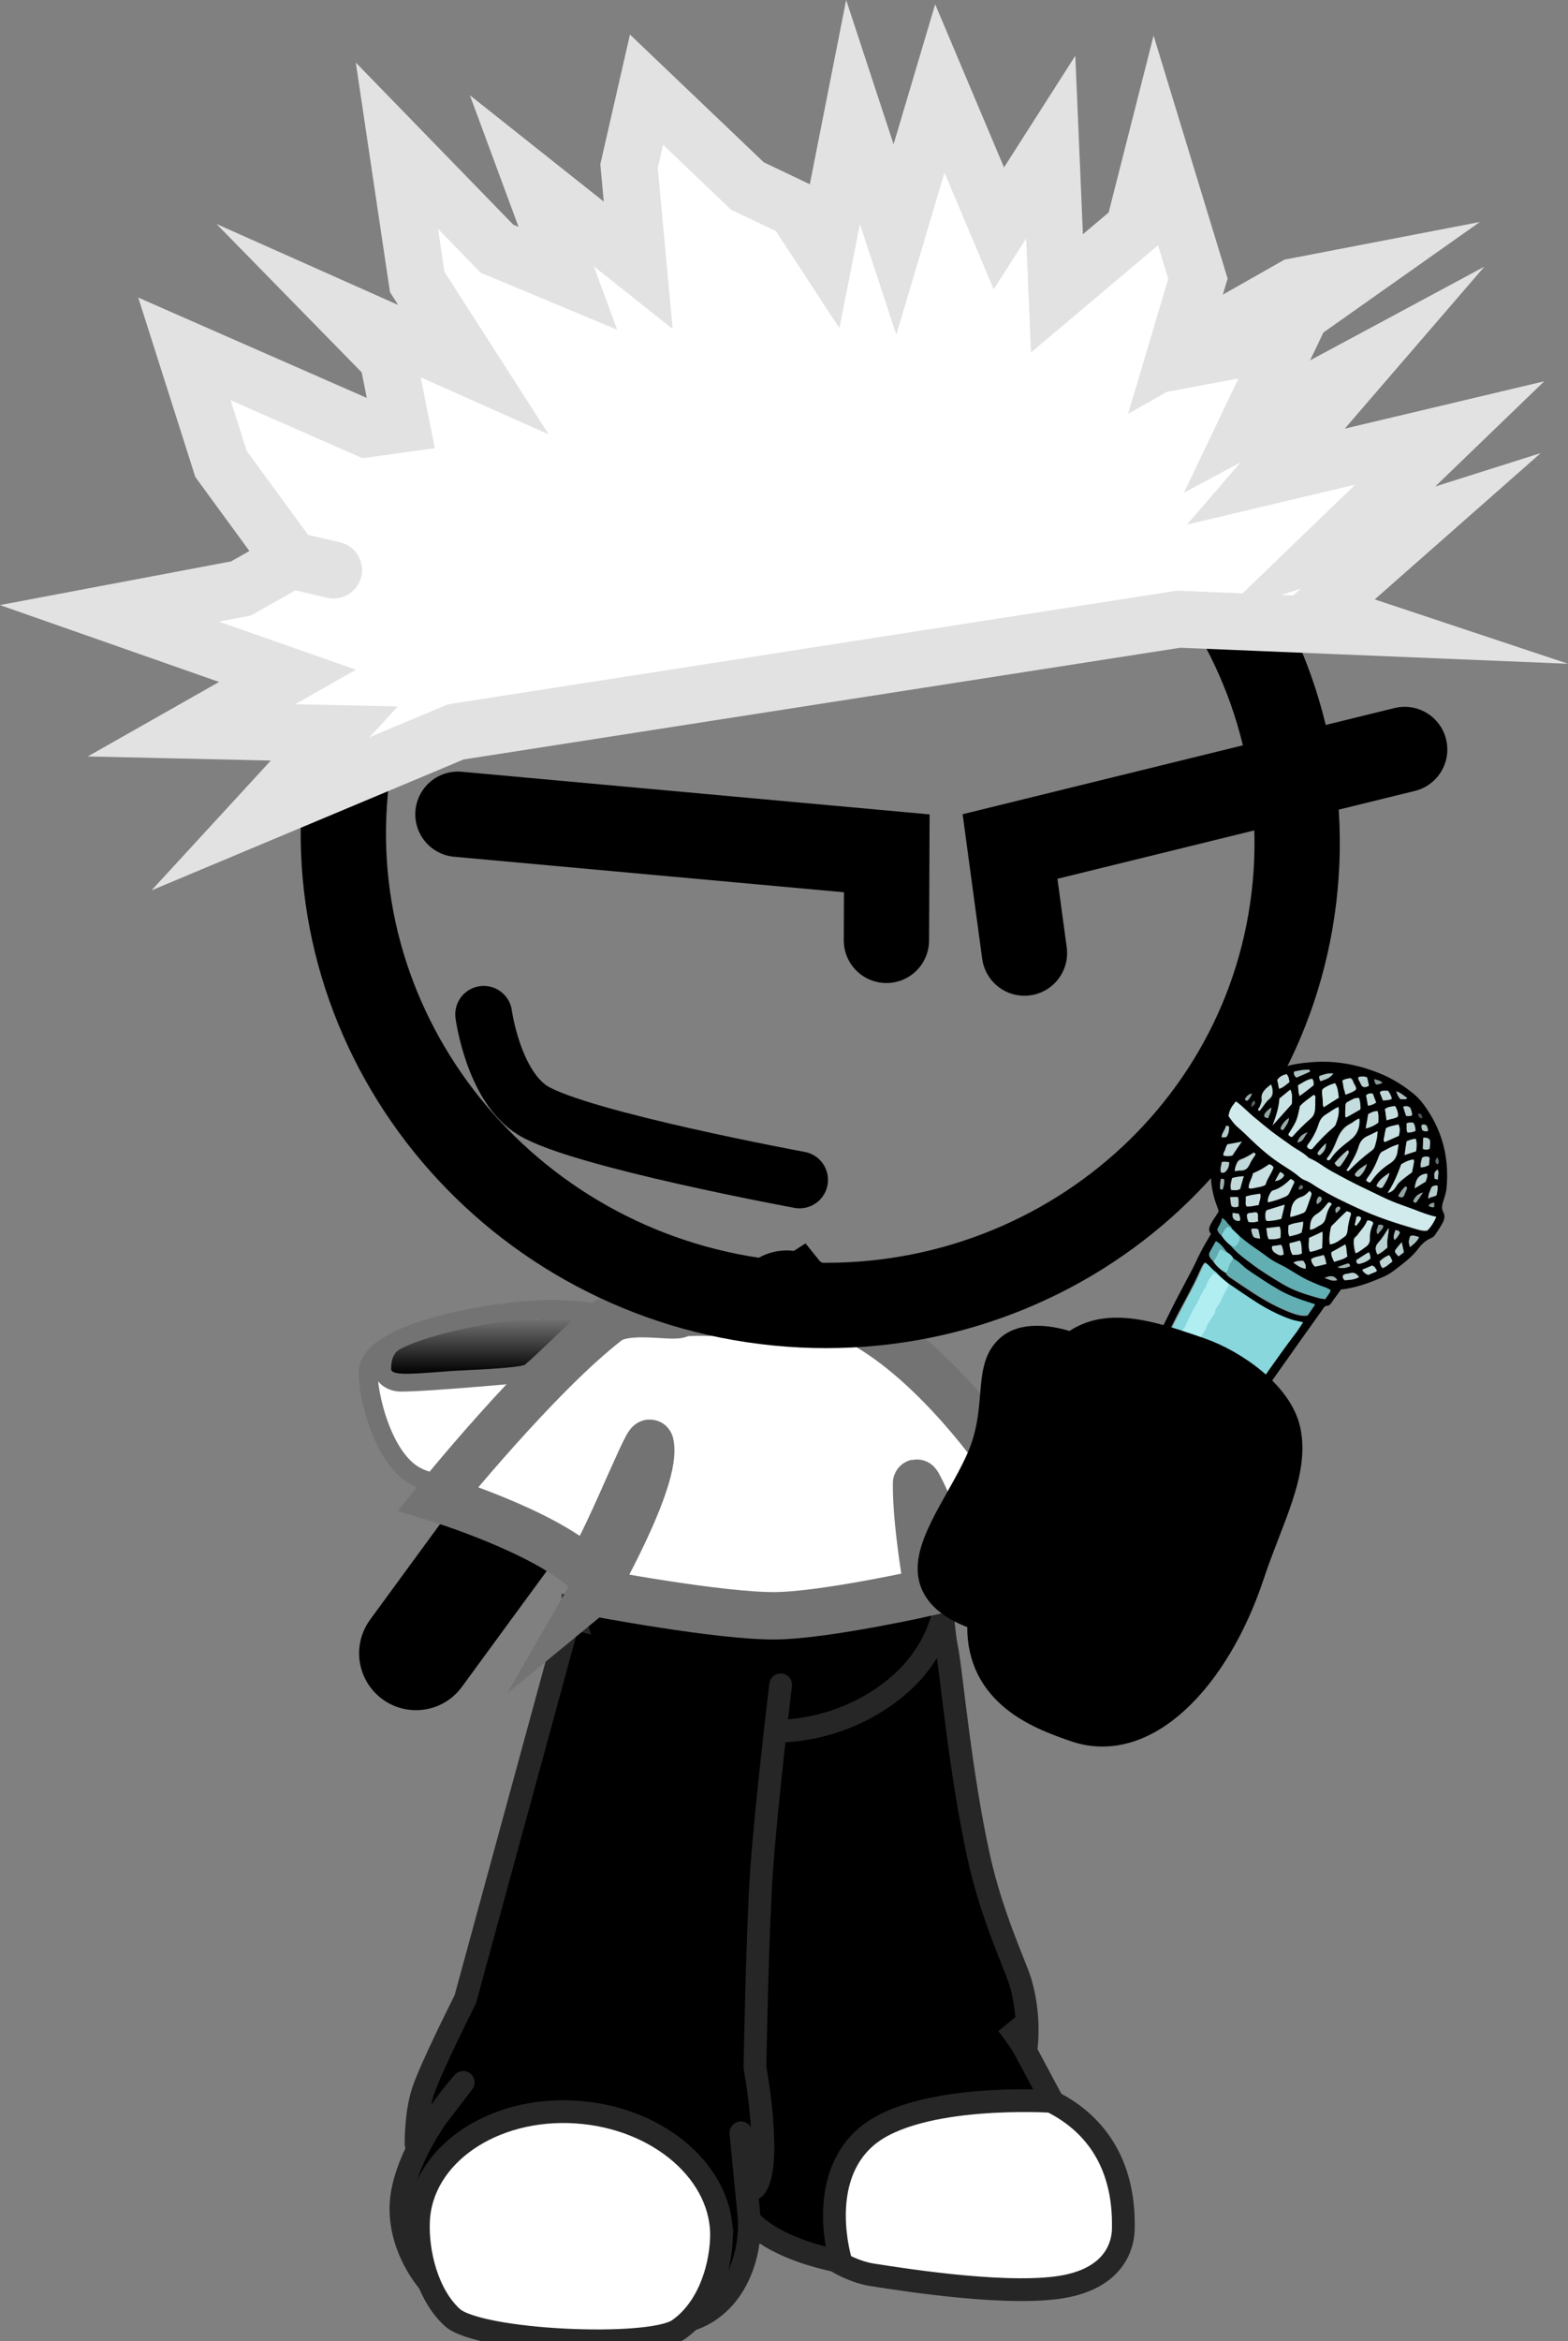<svg version="1.1" xmlns="http://www.w3.org/2000/svg" xmlns:xlink="http://www.w3.org/1999/xlink" width="82.714" height="123.445" viewBox="0,0,82.714,123.445"><rect x="0" y="0" width="82.714" height="123.445" fill="#808080" stroke="none"/><defs><linearGradient x1="219.28" y1="189.402" x2="219.28" y2="192.314" gradientUnits="userSpaceOnUse" id="color-1"><stop offset="0" stop-color="#737373"/><stop offset="1" stop-color="#000000"/></linearGradient></defs><g transform="translate(-193.847,-119.874)"><g data-paper-data="{&quot;isPaintingLayer&quot;:true}" stroke-miterlimit="10" stroke-dasharray="" stroke-dashoffset="0" style="mix-blend-mode: normal"><g fill="none" fill-rule="nonzero" stroke="none" stroke-width="1" stroke-linecap="butt" stroke-linejoin="miter" font-family="sans-serif" font-weight="normal" font-size="12" text-anchor="start"><g><g data-paper-data="{&quot;index&quot;:null}"/></g><g data-paper-data="{&quot;index&quot;:null}"/><g data-paper-data="{&quot;index&quot;:null}"/></g><g fill="none" fill-rule="nonzero" stroke="none" stroke-width="1" stroke-linecap="butt" stroke-linejoin="miter" font-family="sans-serif" font-weight="normal" font-size="12" text-anchor="start"><g><g/><g><g/></g><g/></g><g/></g><path d="" fill="#2b1900" fill-rule="nonzero" stroke="#150c00" stroke-width="3" stroke-linecap="butt" stroke-linejoin="miter"/><path d="M230.297,192.677c0,2.503 -3.042,4.532 -6.794,4.532c-1.999,0 -5.572,1.71 -7.77,0.481c-1.927,-1.078 -2.639,-5.06 -2.43,-5.734c0.653,-2.102 7.292,-3.035 9.517,-3.035c3.752,0 7.476,1.253 7.476,3.756z" fill="#ffffff" fill-rule="nonzero" stroke="#737373" stroke-width="1" stroke-linecap="butt" stroke-linejoin="miter"/><path d="M234.369,204.853l0.975,-16.042" fill="none" fill-rule="nonzero" stroke="#000000" stroke-width="6" stroke-linecap="round" stroke-linejoin="miter"/><path d="M215.791,207.053c0,0 4.899,-6.704 5.581,-7.598c1.234,-1.618 14.319,-10.033 14.319,-10.033c0,0 5.686,7.08 7.647,9.135c1.851,1.94 6.669,2.869 6.669,2.869" fill="none" fill-rule="nonzero" stroke="#000000" stroke-width="6" stroke-linecap="round" stroke-linejoin="miter"/><g><g><g stroke="#262626" stroke-width="1.2"><path d="M243.396,203.54l2.89,26.276c0,0 6.983,0.417 6.817,7.597c-0.009,0.409 -0.109,2.419 -2.993,3.007c-2.763,0.563 -8.27,-0.278 -10.283,-0.598c-0.935,-0.149 -2.358,-0.796 -3.268,-1.905c-0.916,-1.117 -0.817,-2.741 -0.817,-3.655c0,-0.372 -2.056,-29.632 -2.056,-29.632" fill="#ffffff" fill-rule="evenodd" stroke-linecap="round" stroke-linejoin="round"/><path d="M233.513,210.556c0.17,-7.358 5.456,-7.485 8.21,-7.419c1.198,0.029 1.036,-1.938 2.095,3.817c0.233,1.267 0.692,6.471 1.673,10.9c0.672,3.033 1.931,5.711 2.167,6.48c0.556,1.818 0.327,3.475 0.327,3.475l-1.008,-1.204c0,0 0.664,0.839 0.93,1.34c0.829,1.56 1.463,2.737 1.463,2.737c0,0 -7.042,-0.465 -9.785,1.83c-2.743,2.295 -1.384,6.614 -1.384,6.614c0,0 -5.218,-0.82 -5.636,-3.764c-0.103,-0.726 0.706,-2.885 0.706,-2.885c0,0 -0.597,0.122 -0.616,-0.38c-0.01,-0.256 0.79,-4.056 0.967,-8.331c0.234,-5.628 -0.134,-12.15 -0.11,-13.21z" fill="#000000" fill-rule="nonzero" stroke-linecap="butt" stroke-linejoin="miter"/></g><path d="M224.561,205.332c-0.01,-0.216 1.185,0.421 3.893,0.494c3.572,0.097 9.042,-0.337 10.58,-0.56c3.989,-0.576 4.664,-2.11 4.69,-1.538c0.096,2.119 -2.161,6.043 -6.724,6.259c-2.005,0.095 -6.107,0.804 -8.429,0.058c-2.963,-0.951 -3.956,-3.526 -4.009,-4.714z" fill="#004fd9" fill-rule="nonzero" stroke="#001026" stroke-width="1.2" stroke-linecap="butt" stroke-linejoin="miter"/><g fill-rule="nonzero" stroke-linecap="butt" stroke-linejoin="miter"><g fill="none" stroke="none" stroke-width="1" font-family="sans-serif" font-weight="normal" font-size="12" text-anchor="start"/><path d="M224.08,203.954c0,0 8.571,1.334 12.51,1.315c3.939,-0.019 7.184,-1.408 7.184,-1.408c0,0 0.031,2.074 -1.725,4.092c-1.36,1.562 -3.973,3.181 -7.35,3.215c-3.077,0.031 -6.51,-0.63 -8.209,-1.986c-2.575,-2.056 -2.409,-5.228 -2.409,-5.228z" fill="#000000" stroke="#262626" stroke-width="1.2"/></g><g stroke-width="1.2"><path d="M233.548,209.211c0,0 -3.345,30.567 -3.956,30.668c-1.752,0.29 -11.352,-2.303 -11.352,-2.303l6.171,-30.733" data-paper-data="{&quot;index&quot;:null}" fill="#ffab19" fill-rule="evenodd" stroke="#001026" stroke-linecap="round" stroke-linejoin="round"/><path d="M235.027,208.718c0,0 -0.781,6.464 -1.012,9.891c-0.221,3.287 -0.345,10.27 -0.345,10.27c0,0 0.938,5.074 0.021,6.325c-0.425,0.58 -0.76,-2.865 -0.76,-2.865c0,0 0.374,3.883 0.411,4.225c0.257,2.388 -0.915,5.523 -3.986,5.821c-3.372,0.327 -8.962,0.696 -11.844,-1.193c-1.226,-0.804 -2.887,-3.17 -2.44,-5.69c0.504,-2.843 3.211,-5.82 3.211,-5.82l-2.488,3.246c0,0 -0.026,-1.621 0.379,-2.81c0.455,-1.335 2.216,-4.814 2.216,-4.814l5.341,-19.576" data-paper-data="{&quot;index&quot;:null}" fill="#000000" fill-rule="evenodd" stroke="#262626" stroke-linecap="round" stroke-linejoin="round"/><path d="M231.903,237.973c-0.085,1.716 -0.774,3.71 -2.271,4.746c-1.502,1.039 -10.53,0.627 -11.925,-0.643c-1.325,-1.206 -1.865,-3.436 -1.783,-5.111c0.169,-3.439 3.884,-6.001 8.296,-5.723c4.412,0.278 7.852,3.292 7.683,6.731z" fill="#ffffff" fill-rule="nonzero" stroke="#262626" stroke-linecap="butt" stroke-linejoin="miter"/></g></g><g fill="none" fill-rule="nonzero" stroke="none" stroke-width="1" stroke-linecap="butt" stroke-linejoin="miter" font-family="sans-serif" font-weight="normal" font-size="12" text-anchor="start"/></g><path d="M225.117,203.832c0,0 3.456,-5.997 3.021,-7.836c-0.106,-0.45 -2.995,7.06 -3.465,6.63c-2.243,-2.049 -7.714,-3.73 -7.714,-3.73c0,0 5.26,-6.516 8.931,-9.342c1.014,-0.78 3.544,-0.163 3.827,-0.402c0.365,-0.308 9.216,0.277 9.554,0.461c4.047,2.202 7.48,7.273 7.48,7.273c0,0 -2.331,2.743 -2.372,5.936c-0,0.023 -2.178,-5.086 -2.183,-4.731c-0.027,2.131 0.617,5.739 0.617,5.739c0,0 -5.329,1.197 -7.981,1.244c-2.924,0.053 -9.713,-1.244 -9.713,-1.244z" fill="#ffffff" fill-rule="nonzero" stroke="#737373" stroke-width="2.5" stroke-linecap="butt" stroke-linejoin="miter"/><path d="M222.107,192.23c0,0 -5.795,0.541 -7.134,0.522c-0.585,-0.009 -1.008,-0.428 -0.973,-0.906c0.038,-0.508 0.556,-1.075 0.556,-1.075" fill="none" fill-rule="nonzero" stroke="#737373" stroke-width="1" stroke-linecap="round" stroke-linejoin="miter"/><path d="M216.555,190.964l0.129,-0.089c0.087,-0.036 0.174,-0.073 0.261,-0.109c1.144,-0.187 6.495,-1.888 4.752,0.496c-0.979,0.21 -5.606,0.894 -5.444,-0.129c0,0 0.071,-0.237 0.303,-0.169z" fill="#000000" fill-rule="nonzero" stroke="none" stroke-width="0.5" stroke-linecap="butt" stroke-linejoin="miter"/><path d="M224.081,189.44c0,0 -2.073,2.01 -2.522,2.382c-0.244,0.202 -3.307,0.307 -3.73,0.335c-1.869,0.125 -3.349,0.318 -3.349,-0.093c0,-0.139 -0.015,-0.779 0.449,-1.036c1.211,-0.671 4.055,-1.317 5.812,-1.488c2.405,-0.235 3.341,-0.101 3.341,-0.101z" fill="url(#color-1)" fill-rule="nonzero" stroke="#737373" stroke-width="0" stroke-linecap="butt" stroke-linejoin="miter"/><g stroke-linejoin="miter"><g stroke-linecap="butt"><path d="M262.171,166.557c-1.247,13.536 -13.476,23.398 -27.313,22.028c-13.837,-1.37 -24.044,-13.454 -22.797,-26.99c1.247,-13.536 13.476,-23.398 27.313,-22.028c13.837,1.37 24.044,13.454 22.797,26.99z" fill="none" fill-rule="nonzero" stroke="#000000" stroke-width="4.5"/><g><g fill-rule="nonzero"><path d="M223.724,146.77l0.011,0.009" data-paper-data="{&quot;index&quot;:null}" fill="#ffab19" stroke="#000000" stroke-width="5"/><g data-paper-data="{&quot;index&quot;:null}" fill="none" stroke="none" stroke-width="1" font-family="sans-serif" font-weight="normal" font-size="12" text-anchor="start"/></g><path d="M223.724,146.77l0.011,0.009" data-paper-data="{&quot;index&quot;:null}" fill="#ffab19" fill-rule="nonzero" stroke="#000000" stroke-width="5"/><path d="M236.716,165.278" fill="#001026" fill-rule="evenodd" stroke="#000000" stroke-width="5"/><g data-paper-data="{&quot;index&quot;:null}" fill="none" fill-rule="nonzero" stroke="none" stroke-width="1" font-family="sans-serif" font-weight="normal" font-size="12" text-anchor="start"/><g data-paper-data="{&quot;index&quot;:null}" fill="none" fill-rule="nonzero" stroke="none" stroke-width="1" font-family="sans-serif" font-weight="normal" font-size="12" text-anchor="start"/></g></g><path d="M236.024,182.09c0,0 -11.534,-2.127 -14.051,-3.649c-2.099,-1.27 -2.611,-5.079 -2.611,-5.079" fill="none" fill-rule="nonzero" stroke="#000000" stroke-width="3" stroke-linecap="round"/><path d="M218.004,162.81l22.622,2.061l-0.019,4.589" fill="none" fill-rule="nonzero" stroke="#000000" stroke-width="4.5" stroke-linecap="round"/><path d="M247.888,170.13l-0.761,-5.619l20.818,-5.116" fill="none" fill-rule="nonzero" stroke="#000000" stroke-width="4.5" stroke-linecap="round"/><path d="M209.193,149.381l-3.687,-5.042l-1.931,-6.067l9.613,4.22l1.814,-0.252l-0.692,-3.462l-2.468,-2.521l6.978,3.11l-2.964,-4.622l-1.071,-7.187l5.277,5.429l3.741,1.563l-1.902,-5.144l5.612,4.456l-0.483,-5.226l0.922,-4.033l5.319,5.076l2.534,1.21l1.562,2.387l1.479,-7.495l2.21,6.722l2.368,-7.965l3.114,7.378l2.736,-4.285l0.329,7.711l4.062,-3.428l1.166,-4.588l2.208,7.243l-1.184,3.983l6.279,-3.562l3.226,-0.621l-5.353,3.78l1.794,-0.336l-2.173,4.554l6.096,-3.276l-5.099,5.914l9.698,-2.301l-6.41,6.183l4.881,-1.545l-5.377,4.738l2.575,0.857l-9.972,-0.412l-38.128,5.942l-10.304,4.32l3.892,-4.234l-7.533,-0.169l5.067,-2.873l-9.395,-3.295l6.935,-1.31l2.645,-1.495l2.246,0.521" fill="#ffffff" fill-rule="nonzero" stroke="#e2e2e2" stroke-width="3" stroke-linecap="round"/></g><g data-paper-data="{&quot;index&quot;:null}" fill-rule="nonzero" stroke="none" stroke-width="1" stroke-linecap="butt" stroke-linejoin="miter"><path d="M257.73,184.939c-0.143,-0.154 -0.11,-0.301 -0.042,-0.466c0.128,-0.252 0.303,-0.474 0.446,-0.716c-0.017,-0.074 -0.035,-0.147 -0.062,-0.207c-0.516,-1.292 -0.413,-2.563 -0.084,-3.834c0.071,-0.268 0.126,-0.546 0.285,-0.778c0.03,-0.043 0.054,-0.112 0.042,-0.161c-0.063,-0.27 0.066,-0.459 0.19,-0.672c0.104,-0.184 0.239,-0.348 0.358,-0.522c0.07,-0.102 0.171,-0.183 0.315,-0.195c0.144,-0.012 0.271,-0.098 0.388,-0.169c0.622,-0.478 1.324,-0.842 2.091,-1.102c0.435,-0.139 0.877,-0.19 1.334,-0.23c1.347,-0.117 2.637,0.146 3.872,0.687c0.552,0.25 1.071,0.582 1.549,0.973c0.363,0.295 0.625,0.672 0.861,1.053c0.751,1.213 1.005,2.524 0.884,3.888c-0.019,0.259 -0.106,0.517 -0.192,0.775c-0.052,0.175 -0.079,0.346 0.018,0.534c0.092,0.163 0.065,0.334 -0.003,0.499c-0.128,0.252 -0.287,0.484 -0.446,0.716c-0.05,0.073 -0.121,0.11 -0.192,0.148c-0.281,0.112 -0.477,0.3 -0.652,0.522c-0.354,0.483 -0.845,0.836 -1.321,1.199c-0.182,0.134 -0.38,0.257 -0.6,0.346c-0.704,0.3 -1.404,0.562 -2.185,0.645c-0.149,0.218 -0.324,0.439 -0.483,0.672c-0.06,0.087 -0.129,0.189 -0.263,0.186c-0.118,0.008 -0.162,0.105 -0.222,0.192c-0.414,0.57 -0.812,1.15 -1.226,1.72c-0.901,1.281 -1.813,2.576 -2.746,3.836c-0.913,1.231 -1.779,2.493 -2.66,3.745c-0.139,0.203 -0.3,0.371 -0.439,0.574c-0.677,0.986 -1.353,1.972 -2.046,2.948c-0.119,0.174 -0.207,0.368 -0.411,0.467c-0.071,0.038 -0.105,0.12 -0.155,0.193c-0.498,0.725 -1.021,1.455 -1.518,2.18c-0.02,0.029 -0.05,0.072 -0.07,0.102c-0.143,0.242 -0.333,0.288 -0.623,0.248c-0.967,-0.14 -1.797,-0.547 -2.488,-1.22c-0.174,-0.175 -0.329,-0.378 -0.448,-0.6c-0.092,-0.163 -0.075,-0.32 0.009,-0.475c0.251,-0.465 0.487,-0.941 0.749,-1.42c0.188,-0.339 0.416,-0.673 0.557,-1.042c0.305,-0.807 0.808,-1.507 1.16,-2.284c0.206,-0.432 0.37,-0.869 0.592,-1.291c0.241,-0.451 0.442,-0.907 0.657,-1.354c0.398,-0.81 0.837,-1.615 1.218,-2.435c0.478,-1.093 1.019,-2.145 1.56,-3.197c0.182,-0.364 0.363,-0.728 0.545,-1.091c0.295,-0.562 0.601,-1.139 0.896,-1.702c0.168,-0.31 0.294,-0.626 0.461,-0.936c0.162,-0.335 0.351,-0.61 0.538,-0.95zM258.262,184.987c0.129,0.208 0.277,0.387 0.472,0.532c0.319,0.392 0.723,0.694 1.127,0.995c0.504,0.386 1.064,0.724 1.608,1.052c0.623,0.378 1.298,0.582 1.998,0.78c0.083,0.011 0.165,0.023 0.29,0.04c0.08,-0.116 0.159,-0.232 0.239,-0.348c0.02,-0.029 0.024,-0.068 0.038,-0.122c-0.11,-0.071 -0.23,-0.127 -0.36,-0.168c-0.218,-0.077 -0.401,-0.174 -0.619,-0.251c-0.531,-0.215 -0.988,-0.571 -1.489,-0.83c-0.261,-0.147 -0.542,-0.264 -0.784,-0.44c-0.52,-0.396 -1.09,-0.72 -1.57,-1.174c-0.121,-0.12 -0.259,-0.249 -0.38,-0.369c-0.003,-0.127 -0.149,-0.179 -0.207,-0.258c-0.064,-0.104 -0.129,-0.208 -0.312,-0.304c-0.019,0.259 -0.196,0.417 -0.253,0.632c0.069,0.065 0.072,0.192 0.202,0.234zM258.552,185.884c-0.272,-0.362 -0.356,-0.437 -0.58,-0.539c-0.104,0.184 -0.197,0.354 -0.301,0.538c-0.07,0.102 -0.057,0.214 0.008,0.318c0.043,0.069 0.121,0.12 0.164,0.189c0.166,0.253 0.403,0.467 0.664,0.614c0.06,0.143 0.186,0.224 0.312,0.304c0.697,0.468 1.368,0.94 2.115,1.336c0.334,0.173 0.678,0.331 1.016,0.464c0.275,0.093 0.567,0.196 0.875,0.143c0.129,-0.189 0.259,-0.377 0.388,-0.566c-0.146,-0.052 -0.275,-0.093 -0.39,-0.125c-0.519,-0.166 -1.019,-0.361 -1.479,-0.614c-0.595,-0.319 -1.141,-0.711 -1.697,-1.088c-0.267,-0.171 -0.459,-0.419 -0.736,-0.576c-0.072,-0.192 -0.219,-0.307 -0.36,-0.398zM249.424,203.274c0.16,0.228 0.37,0.384 0.6,0.51c0.006,0.025 0.027,0.059 0.043,0.069c0.387,0.227 0.794,0.426 1.229,0.517c0.254,0.059 0.498,0.131 0.765,0.073c0.557,-0.812 1.115,-1.624 1.702,-2.48c-0.486,-0.082 -0.913,-0.252 -1.33,-0.435c-0.37,-0.154 -0.654,-0.399 -1.004,-0.581c-0.126,-0.081 -0.226,-0.166 -0.351,-0.246c-0.139,-0.193 -0.313,-0.368 -0.539,-0.534c-0.299,0.435 -0.452,0.922 -0.699,1.348c-0.241,0.451 -0.467,0.912 -0.699,1.348c0.072,0.192 0.177,0.302 0.283,0.411zM251.031,200.107c0.06,0.143 0.176,0.238 0.302,0.319c0.086,0.139 0.237,0.215 0.369,0.32c0.43,0.297 0.91,0.521 1.393,0.706c0.291,0.103 0.602,0.177 0.922,0.173c0.04,-0.058 0.095,-0.106 0.135,-0.164c0.488,-0.711 0.965,-1.407 1.469,-2.107c0.533,-0.744 1.056,-1.474 1.59,-2.218c0.772,-1.092 1.55,-2.16 2.322,-3.252c0.877,-1.213 1.697,-2.441 2.606,-3.633c0.155,-0.193 0.289,-0.421 0.438,-0.638c-0.213,-0.053 -0.429,-0.067 -0.622,-0.148c-0.639,-0.222 -1.235,-0.541 -1.81,-0.89c-0.503,-0.322 -0.995,-0.659 -1.488,-0.996c-0.184,-0.16 -0.363,-0.295 -0.547,-0.455c-0.066,-0.168 -0.227,-0.229 -0.333,-0.339c-0.121,-0.12 -0.207,-0.258 -0.374,-0.345c-0.131,0.125 -0.179,0.261 -0.233,0.373c-0.414,0.966 -0.964,1.867 -1.426,2.803c-0.3,0.601 -0.599,1.203 -0.883,1.814c-0.398,0.81 -0.769,1.616 -1.157,2.411c-0.314,0.655 -0.628,1.31 -0.957,1.955c-0.344,0.699 -0.693,1.372 -1.052,2.061c-0.32,0.63 -0.649,1.275 -0.963,1.93c0.131,0.105 0.166,0.253 0.302,0.319zM269.613,184.04c-0.435,-0.091 -0.805,-0.245 -1.184,-0.384c-0.395,-0.149 -0.785,-0.274 -1.17,-0.437c-0.37,-0.154 -0.735,-0.346 -1.095,-0.514c-0.375,-0.178 -0.751,-0.356 -1.132,-0.559c-0.35,-0.183 -0.705,-0.39 -1.055,-0.572c-0.356,-0.207 -0.671,-0.472 -1.067,-0.622c-0.27,-0.299 -0.656,-0.462 -0.976,-0.688c-0.326,-0.251 -0.687,-0.482 -1.013,-0.733c-0.31,-0.241 -0.626,-0.506 -0.926,-0.761c-0.316,-0.265 -0.576,-0.578 -0.922,-0.8c-0.27,0.328 -0.34,0.429 -0.393,0.771c0.139,0.193 0.277,0.387 0.468,0.571c0.237,0.215 0.474,0.43 0.717,0.669c0.464,0.444 0.923,0.864 1.473,1.216c0.377,0.242 0.764,0.469 1.101,0.769c0.069,0.065 0.163,0.125 0.277,0.157c0.218,0.077 0.413,0.223 0.601,0.344c0.691,0.443 1.442,0.8 2.187,1.131c0.975,0.458 1.988,0.795 3.031,1.088c0.203,0.067 0.405,0.135 0.62,0.085c0.181,-0.197 0.314,-0.425 0.456,-0.731zM264.451,178.243c-0.255,0.108 -0.447,0.256 -0.655,0.394c-0.188,0.109 -0.323,0.273 -0.38,0.487c-0.135,0.394 -0.326,0.772 -0.581,1.11c-0.02,0.029 -0.034,0.083 -0.044,0.097c0.049,0.094 0.112,0.134 0.22,0.141c0.026,-0.004 0.061,-0.023 0.071,-0.038c0.336,-0.39 0.703,-0.76 1.101,-1.111c0.056,-0.048 0.131,-0.125 0.139,-0.203c0.096,-0.272 0.193,-0.545 0.128,-0.879zM262.006,179.828c0.316,-0.361 0.653,-0.688 0.996,-0.99c0.111,-0.096 0.165,-0.207 0.197,-0.354c0.041,-0.224 0.03,-0.44 0.03,-0.67c0.008,-0.078 0.027,-0.171 -0.087,-0.202c-0.248,0.196 -0.501,0.368 -0.718,0.584c-0.151,0.78 -0.151,0.78 -0.613,1.487c0.017,0.074 0.07,0.129 0.194,0.145zM264.885,183.743c-0.242,0.221 -0.468,0.452 -0.695,0.682c-0.056,0.048 -0.111,0.096 -0.135,0.164c-0.049,0.303 -0.114,0.595 -0.055,0.904c0.308,-0.053 0.504,-0.24 0.738,-0.383c0.117,-0.071 0.161,-0.168 0.183,-0.3c0.034,-0.313 0.099,-0.605 0.189,-0.902c0.01,-0.015 -0.011,-0.049 -0.023,-0.098c-0.057,-0.016 -0.13,-0.042 -0.203,-0.067zM267.623,180.215c-0.363,0.101 -0.607,0.258 -0.866,0.405c-0.091,0.067 -0.125,0.149 -0.159,0.232c-0.145,0.409 -0.336,0.787 -0.601,1.139c-0.03,0.043 -0.044,0.097 -0.074,0.141c0.163,0.125 0.204,0.131 0.284,0.015c0.259,-0.377 0.586,-0.689 0.972,-0.922c0.234,-0.143 0.337,-0.327 0.388,-0.566c0.007,-0.142 0.019,-0.259 0.056,-0.444zM263.849,181.032c0.079,0.05 0.134,0.002 0.174,-0.056c0.279,-0.406 0.673,-0.717 1.067,-1.028c0.313,-0.259 0.479,-0.632 0.463,-1.103c-0.2,0.06 -0.315,0.195 -0.483,0.275c-0.346,0.175 -0.535,0.45 -0.671,0.781c-0.156,0.359 -0.297,0.729 -0.547,1.028c-0.014,0.054 -0.008,0.078 -0.003,0.103zM266.513,179.524c-0.214,0.114 -0.372,0.179 -0.514,0.255c-0.239,0.118 -0.374,0.282 -0.451,0.525c-0.095,0.336 -0.262,0.646 -0.446,0.946c-0.054,0.112 -0.134,0.228 -0.203,0.329c0.069,0.065 0.114,0.031 0.134,0.002c0.367,-0.37 0.75,-0.73 1.186,-1.036c0.065,-0.062 0.121,-0.11 0.155,-0.193c0.061,-0.253 0.137,-0.497 0.139,-0.83zM265.974,184.233c-0.126,0.316 -0.353,0.547 -0.563,0.788c-0.05,0.073 -0.137,0.1 -0.155,0.193c-0.033,0.146 -0.003,0.499 0.08,0.741c0.209,-0.074 0.36,-0.228 0.533,-0.348c0.137,-0.1 0.201,-0.226 0.202,-0.393c0.014,-0.284 0.059,-0.547 0.171,-0.809c0.01,-0.015 -0.002,-0.064 -0.007,-0.088c-0.053,-0.055 -0.116,-0.095 -0.26,-0.083zM259.945,181.744c-0.045,0.263 -0.23,0.5 -0.218,0.779c0.12,0.056 0.217,0.014 0.319,-0.004c0.19,-0.045 0.375,-0.052 0.563,-0.161c0.085,-0.321 0.315,-0.591 0.426,-0.917c-0.049,-0.094 -0.127,-0.144 -0.226,-0.166c-0.263,0.186 -0.548,0.338 -0.865,0.469zM262.926,182.674c-0.131,0.125 -0.262,0.25 -0.41,0.301c-0.358,0.126 -0.511,0.382 -0.555,0.709c-0.013,0.117 -0.072,0.204 -0.038,0.352c0.257,-0.044 0.476,-0.133 0.695,-0.222c0.061,-0.023 0.101,-0.081 0.135,-0.164c0.086,-0.258 0.179,-0.491 0.265,-0.749c0.03,-0.043 0.038,-0.122 -0.093,-0.227zM261.936,182.04c-0.282,0.279 -0.575,0.508 -0.939,0.609c-0.077,0.013 -0.101,0.081 -0.141,0.139c-0.074,0.141 -0.132,0.291 -0.127,0.482c0.359,-0.062 0.64,-0.174 0.931,-0.301c0.097,-0.042 0.162,-0.105 0.206,-0.202c0.078,-0.18 0.172,-0.349 0.25,-0.529c0.01,-0.015 -0.002,-0.064 -0.007,-0.088c-0.047,-0.03 -0.094,-0.06 -0.173,-0.111zM268.329,181.691c0.037,-0.185 0.083,-0.385 0.12,-0.57c-0.006,-0.025 -0.012,-0.049 -0.023,-0.098c-0.262,0.02 -0.476,0.133 -0.648,0.252c-0.199,0.52 -0.377,1.011 -0.716,1.504c0.379,-0.091 0.428,-0.394 0.605,-0.552c0.206,-0.202 0.434,-0.369 0.662,-0.536zM264.47,177.754c-0.038,-0.275 -0.044,-0.529 -0.194,-0.772c-0.132,0.061 -0.261,0.083 -0.368,0.14c-0.107,0.057 -0.229,0.103 -0.299,0.205c-0.042,0.161 0.008,0.318 0.017,0.47c0.009,0.152 -0.024,0.298 0.052,0.451c0.269,-0.162 0.513,-0.319 0.792,-0.495zM260.981,179.213c0.361,-0.395 0.657,-0.727 0.953,-1.059c0.02,-0.029 0.066,-0.062 0.054,-0.112c-0.001,-0.23 0.05,-0.469 -0.084,-0.701c-0.202,0.163 -0.394,0.311 -0.571,0.469c-0.025,0.465 -0.163,0.898 -0.352,1.403zM262.95,184.716c0.211,-0.011 0.342,-0.136 0.484,-0.211c0.168,-0.08 0.289,-0.191 0.336,-0.39c0.071,-0.268 0.141,-0.536 0.332,-0.748c-0.09,-0.1 -0.163,-0.125 -0.223,-0.038c-0.165,0.207 -0.34,0.429 -0.564,0.557c-0.315,0.195 -0.338,0.493 -0.366,0.83zM261.614,183.399c-0.373,0.116 -0.676,0.193 -0.962,0.281c-0.07,0.102 -0.062,0.19 -0.071,0.268c0.007,0.088 -0.021,0.195 0.069,0.295c0.252,-0.005 0.509,-0.049 0.76,-0.118c0.082,-0.219 0.139,-0.433 0.204,-0.726zM263.593,185.692c0.008,-0.308 0.012,-0.577 0.025,-0.861c-0.239,0.118 -0.469,0.222 -0.698,0.325c-0.019,0.259 -0.06,0.483 0.039,0.735c0.231,-0.04 0.425,-0.124 0.634,-0.199zM265.542,177.774c-0.248,-0.034 -0.425,0.124 -0.618,0.209c-0.061,0.023 -0.095,0.106 -0.094,0.17c-0.005,0.205 -0.016,0.386 -0.012,0.577c-0.01,0.015 0.021,0.035 0.053,0.055c0.249,-0.132 0.493,-0.29 0.742,-0.422c0.021,-0.195 -0.025,-0.392 -0.071,-0.589zM267.637,179.765c0.047,-0.2 0.083,-0.385 -0.02,-0.597c-0.215,0.05 -0.462,0.08 -0.66,0.203c-0.023,0.132 -0.076,0.243 -0.073,0.371c-0.013,0.117 -0.108,0.223 0.004,0.357c0.255,-0.108 0.51,-0.216 0.749,-0.334zM264.082,185.901c-0.027,0.171 0.065,0.334 0.147,0.512c0.245,-0.093 0.492,-0.123 0.694,-0.286c-0.046,-0.197 -0.015,-0.407 -0.108,-0.633c-0.249,0.132 -0.483,0.275 -0.732,0.408zM267.107,184.625c-0.195,0.251 -0.337,0.557 -0.563,0.788c-0.181,0.197 -0.15,0.384 -0.041,0.621c0.219,-0.089 0.36,-0.228 0.527,-0.372c-0.045,-0.363 0.066,-0.689 0.078,-1.036zM260.24,178.445c0.073,0.026 0.103,-0.018 0.132,-0.061c0.145,-0.178 0.284,-0.381 0.445,-0.55c0.252,-0.235 0.194,-0.481 0.1,-0.772c-0.101,0.081 -0.182,0.134 -0.248,0.196c-0.167,0.144 -0.292,0.293 -0.26,0.543c0.009,0.152 -0.049,0.303 -0.097,0.439c-0.056,0.048 -0.137,0.1 -0.072,0.204zM258.984,181.628c0.118,-0.008 0.205,-0.035 0.282,-0.049c0.237,-0.015 0.373,-0.116 0.461,-0.31c0.068,-0.165 0.193,-0.315 0.277,-0.47c0.03,-0.043 0.075,-0.077 -0.025,-0.162c-0.218,0.153 -0.467,0.285 -0.738,0.383c-0.061,0.023 -0.111,0.096 -0.151,0.154c-0.048,0.136 -0.086,0.258 -0.107,0.453zM262.506,184.869c0.037,-0.185 0.099,-0.375 0.079,-0.576c-0.267,0.059 -0.529,0.078 -0.768,0.196c-0.005,0.205 -0.058,0.381 0.055,0.579c0.215,-0.05 0.436,-0.075 0.634,-0.199zM265.891,179.376c0.267,-0.059 0.48,-0.172 0.662,-0.306c0.005,-0.205 0.016,-0.386 -0.036,-0.608c-0.185,0.006 -0.344,0.072 -0.496,0.162c-0.035,0.249 -0.086,0.488 -0.131,0.751zM260.65,184.639c0.025,0.162 0.022,0.265 0.061,0.373c0.017,0.074 0.044,0.133 0.072,0.192c0.207,0.028 0.418,0.017 0.612,-0.067c0.021,-0.195 0.042,-0.391 -0.046,-0.593c-0.231,0.04 -0.442,0.051 -0.699,0.095zM259.352,180.069c-0.292,0.063 -0.497,0.099 -0.738,0.153c-0.056,0.048 -0.109,0.159 -0.122,0.277c-0.028,0.107 -0.129,0.189 -0.085,0.322c0.171,0.047 0.315,0.035 0.463,-0.016c0.144,-0.242 0.293,-0.46 0.482,-0.735zM264.659,176.852c0.029,0.123 0.058,0.246 0.086,0.369c0.029,0.123 0.068,0.231 0.096,0.354c0.219,-0.089 0.409,-0.134 0.55,-0.274c0.013,-0.117 -0.062,-0.207 -0.11,-0.301c-0.049,-0.094 -0.068,-0.231 -0.187,-0.287c-0.164,0.041 -0.308,0.053 -0.435,0.139zM262.522,185.966c-0.026,-0.226 0.015,-0.45 -0.094,-0.687c-0.19,0.046 -0.363,0.101 -0.553,0.147c0.026,0.226 0.031,0.417 0.17,0.61c0.16,-0.002 0.3,0.025 0.478,-0.07zM262.406,177.663c0.273,-0.201 0.511,-0.382 0.749,-0.564c-0.003,-0.127 0.01,-0.245 -0.081,-0.344c-0.282,0.049 -0.5,0.201 -0.734,0.344c0.003,0.127 0.006,0.255 0.035,0.378c-0.024,0.068 -0.003,0.103 0.03,0.187zM260.244,183.418c0.015,-0.22 0.135,-0.394 0.089,-0.591c-0.272,0.034 -0.519,0.064 -0.764,0.157c0.04,0.172 -0.059,0.317 0.038,0.505c0.207,0.028 0.391,-0.042 0.637,-0.072zM268.533,179.943c-0.17,0.016 -0.334,0.058 -0.476,0.133c-0.025,0.234 -0.066,0.459 -0.111,0.722c0.204,-0.099 0.378,-0.155 0.603,-0.219c0.025,-0.234 0.056,-0.444 -0.016,-0.637zM258.843,181.998c-0.067,0.229 -0.129,0.419 -0.051,0.635c0.175,0.008 0.325,0.021 0.468,-0.055c0.057,-0.214 0.129,-0.419 0.19,-0.672c-0.211,0.011 -0.406,0.032 -0.606,0.092zM266.994,178.955c0.229,-0.103 0.462,-0.08 0.603,-0.219c0.005,-0.205 -0.061,-0.373 -0.152,-0.536c-0.195,0.021 -0.381,0.027 -0.537,0.157c0.03,0.187 0.045,0.363 0.087,0.599zM263.814,186.523c-0.04,-0.172 -0.049,-0.324 -0.151,-0.473c-0.219,0.089 -0.462,0.08 -0.654,0.228c0.025,0.162 0.079,0.28 0.21,0.386c0.205,-0.035 0.405,-0.095 0.594,-0.141zM261.863,176.938c-0.015,-0.176 -0.053,-0.285 -0.133,-0.399c-0.19,0.045 -0.383,0.13 -0.503,0.304c0.035,0.147 0.069,0.295 0.094,0.457c0.235,-0.079 0.37,-0.243 0.543,-0.362zM267.295,186.396c-0.044,-0.133 -0.083,-0.241 -0.168,-0.316c-0.194,0.085 -0.356,0.189 -0.497,0.329c0.019,0.137 0.058,0.246 0.148,0.345c0.209,-0.074 0.345,-0.238 0.517,-0.358zM260.951,185.585c-0.025,0.234 0.091,0.33 0.242,0.406c0.11,0.071 0.24,0.112 0.367,0.026c-0.015,-0.176 -0.039,-0.338 -0.131,-0.502c-0.17,0.016 -0.324,0.043 -0.478,0.07zM269.057,182.179c0.042,-0.161 0.122,-0.277 0.062,-0.42c-0.483,0.045 -0.594,0.371 -0.646,0.776c0.198,-0.124 0.386,-0.233 0.584,-0.356zM259.719,184.314c0.181,0.033 0.325,0.021 0.509,-0.049c-0.06,-0.143 0.024,-0.298 -0.062,-0.437c-0.104,-0.046 -0.175,-0.008 -0.268,-0.005c-0.103,0.018 -0.201,-0.004 -0.271,0.098c0.003,0.127 0.006,0.255 0.092,0.393zM264.251,181.206c0.113,0.198 0.227,0.229 0.332,0.109c0.145,-0.178 0.259,-0.377 0.362,-0.561c0.04,-0.058 0.074,-0.141 -0,-0.23c-0.258,0.211 -0.484,0.441 -0.694,0.682zM264.69,187.126c-0.028,0.107 0.005,0.191 0.089,0.266c0.247,-0.03 0.515,-0.025 0.748,-0.167c-0.129,-0.208 -0.29,-0.27 -0.5,-0.195c-0.103,0.018 -0.227,0.001 -0.338,0.097zM266.455,182.411c0.22,0.141 0.287,0.142 0.377,0.012c0.124,-0.213 0.257,-0.441 0.318,-0.694c-0.305,0.18 -0.584,0.356 -0.694,0.682zM267.791,185.377c-0.095,0.106 -0.165,0.207 -0.25,0.299c-0.155,0.193 -0.155,0.193 0.078,0.447c0.101,-0.081 0.228,-0.167 0.283,-0.215c-0.046,-0.197 -0.071,-0.359 -0.111,-0.531zM267.053,177.385c-0.144,0.012 -0.305,-0.05 -0.415,0.11c0.044,0.133 0.115,0.262 0.165,0.419c0.17,-0.016 0.345,-0.008 0.472,-0.094c-0.06,-0.143 -0.095,-0.291 -0.222,-0.435zM266.046,185.908c-0.208,0.138 -0.432,0.266 -0.639,0.404c-0.018,0.093 -0.011,0.181 0.103,0.212c0.231,-0.04 0.45,-0.129 0.627,-0.287c-0.003,-0.127 -0.026,-0.226 -0.091,-0.33zM268.906,180.454c0.12,0.056 0.238,0.048 0.361,0.002c0.008,-0.078 0.017,-0.156 0.025,-0.234c0.003,-0.103 0.021,-0.195 -0.053,-0.285c-0.094,-0.06 -0.193,-0.082 -0.305,-0.05c-0.011,0.181 -0.016,0.386 -0.027,0.567zM266.011,178.179c0.17,-0.016 0.302,-0.078 0.429,-0.163c-0.066,-0.168 -0.116,-0.325 -0.176,-0.468c-0.156,-0.037 -0.278,0.01 -0.354,0.087c0.03,0.187 0.061,0.373 0.101,0.545zM269.226,181.306c0.013,-0.117 0.025,-0.234 0.022,-0.362c-0.006,-0.025 -0.037,-0.045 -0.059,-0.079c-0.093,0.003 -0.207,-0.028 -0.334,0.058c-0.032,0.146 -0.101,0.311 -0.07,0.498c0.175,0.008 0.298,-0.039 0.44,-0.114zM269.203,183.088c0.125,-0.149 0.318,-0.068 0.417,-0.213c0.017,-0.156 0.091,-0.297 0.045,-0.494c-0.16,0.002 -0.304,0.014 -0.346,0.175c-0.042,0.161 -0.148,0.281 -0.116,0.531zM266.019,187.102c0.132,-0.061 0.281,-0.112 0.403,-0.159c0.026,-0.004 0.03,-0.044 0.05,-0.073c-0.059,-0.079 -0.087,-0.202 -0.259,-0.249c-0.158,0.066 -0.326,0.146 -0.51,0.216c0.07,0.129 0.154,0.203 0.316,0.265zM266.057,177.122c-0.035,-0.147 -0.059,-0.309 -0.088,-0.432c-0.171,-0.047 -0.315,-0.035 -0.444,-0.013c-0.054,0.112 0.046,0.197 0.079,0.28c0.033,0.084 0.056,0.182 0.176,0.238c0.083,0.011 0.175,0.008 0.277,-0.073zM258.744,182.999c0.009,0.152 0.022,0.265 0.035,0.378c-0.004,0.039 0.033,0.084 0.039,0.108c0.11,0.071 0.228,0.063 0.351,0.016c0.001,-0.166 0.018,-0.323 -0.022,-0.495c-0.124,-0.017 -0.242,-0.009 -0.402,-0.007zM268.225,185.634c0.192,-0.148 0.384,-0.296 0.477,-0.53c-0.171,-0.047 -0.307,-0.113 -0.465,-0.048c-0.091,0.297 -0.091,0.297 -0.012,0.577zM259.847,184.688c0.078,0.447 0.094,0.457 0.476,0.493c-0.025,-0.162 -0.075,-0.32 -0.099,-0.481c-0.12,-0.056 -0.238,-0.048 -0.377,-0.012zM268.512,179.512c0.001,-0.166 -0.018,-0.304 -0.104,-0.442c-0.041,-0.006 -0.108,-0.007 -0.175,-0.008c-0.051,0.009 -0.113,0.032 -0.164,0.041c-0.001,0.166 -0.028,0.337 0.048,0.49c0.124,0.017 0.262,-0.02 0.395,-0.081zM258.269,181.713c0.067,0.001 0.16,-0.002 0.205,-0.035c0.157,-0.129 0.225,-0.294 0.224,-0.525c-0.134,-0.002 -0.28,-0.054 -0.386,0.003c-0.037,0.185 -0.13,0.355 -0.043,0.557zM262.947,176.38c-0.006,-0.025 -0.012,-0.049 -0.023,-0.098c-0.284,-0.015 -0.55,0.044 -0.817,0.103c-0.023,0.132 0.01,0.216 0.126,0.311c0.229,-0.103 0.474,-0.197 0.714,-0.315zM265.958,181.256c-0.244,0.157 -0.493,0.29 -0.646,0.546c-0.01,0.015 0.033,0.084 0.064,0.104c0.079,0.05 0.181,0.033 0.231,-0.04c0.176,-0.158 0.274,-0.367 0.351,-0.61zM268.342,178.672c-0.019,-0.137 -0.038,-0.275 -0.108,-0.403c-0.11,-0.071 -0.208,-0.092 -0.357,-0.041c0.05,0.158 0.091,0.33 0.151,0.473c0.114,0.031 0.207,0.028 0.314,-0.029zM262.076,186.452c0.21,0.156 0.389,0.291 0.647,0.31c0.042,-0.161 -0.028,-0.289 -0.124,-0.413c-0.185,0.006 -0.345,0.008 -0.523,0.103zM258.285,179.844c0.201,0.004 0.227,-0.001 0.257,-0.044c0.115,-0.135 0.126,-0.316 0.127,-0.482c-0.002,-0.064 -0.07,-0.129 -0.177,-0.072c0.005,0.191 -0.188,0.339 -0.207,0.598zM263.505,176.885c0.245,-0.093 0.496,-0.162 0.681,-0.399c-0.29,-0.04 -0.519,0.064 -0.728,0.138c-0.034,0.083 -0.007,0.142 0.048,0.26zM259.188,183.869c-0.108,-0.007 -0.207,-0.028 -0.315,-0.035c-0.011,0.181 0.014,0.343 0.216,0.41c0.057,0.016 0.114,0.031 0.17,-0.016c0.028,-0.107 -0.01,-0.216 -0.071,-0.359zM267.607,182.941c0.141,0.091 0.224,0.102 0.288,-0.024c0.054,-0.112 0.108,-0.223 0.146,-0.345c0.014,-0.054 0.013,-0.117 -0.06,-0.143c-0.167,0.144 -0.276,0.303 -0.374,0.512zM261.837,178.822c-0.192,0.148 -0.353,0.317 -0.435,0.535c-0.01,0.015 0.033,0.084 0.049,0.094c0.031,0.02 0.093,-0.003 0.113,-0.032c0.114,-0.199 0.265,-0.352 0.274,-0.597zM260.744,178.831c0.052,-0.175 0.162,-0.335 0.177,-0.555c-0.208,0.138 -0.349,0.278 -0.361,0.395c-0.028,0.107 0.035,0.147 0.184,0.16zM263.719,187.255c0.218,0.077 0.438,0.218 0.668,0.115c-0.203,-0.297 -0.432,-0.194 -0.668,-0.115zM265.31,184.475c0.031,0.02 0.057,0.016 0.088,0.036c0.084,-0.155 0.236,-0.245 0.247,-0.426c-0.084,-0.075 -0.141,-0.091 -0.238,-0.048c-0.023,0.132 -0.055,0.278 -0.097,0.439zM263.792,180.16c-0.186,0.173 -0.327,0.312 -0.431,0.496c-0.02,0.029 -0.008,0.078 0.039,0.108c0.016,0.01 0.057,0.016 0.083,0.011c0.192,-0.148 0.312,-0.322 0.31,-0.616zM258.417,182.058c-0.114,-0.031 -0.181,-0.033 -0.18,0.031c-0.023,0.132 -0.029,0.274 -0.036,0.415c0.007,0.088 0.054,0.118 0.141,0.091c0.062,-0.19 0.105,-0.351 0.074,-0.537zM267.719,177.833c0.093,-0.003 0.175,0.008 0.268,0.005c0.026,-0.004 0.046,-0.033 0.091,-0.067c-0.188,-0.121 -0.331,-0.275 -0.575,-0.348c0.05,0.158 0.089,0.266 0.216,0.41zM261.371,181.677c-0.084,0.155 -0.158,0.296 -0.261,0.48c0.257,-0.044 0.393,-0.145 0.477,-0.3c-0.049,-0.094 -0.086,-0.139 -0.216,-0.18zM266.552,184.478c-0.007,0.142 -0.148,0.281 -0.035,0.479c0.286,-0.318 0.336,-0.39 0.277,-0.47c-0.079,-0.05 -0.146,-0.052 -0.242,-0.009zM262.83,179.584c-0.338,0.097 -0.457,0.271 -0.544,0.528c0.339,-0.033 0.353,-0.317 0.544,-0.528zM268.912,182.754c-0.312,0.092 -0.422,0.252 -0.51,0.446c-0.01,0.015 0.012,0.049 0.043,0.069c0.047,0.03 0.098,0.021 0.118,-0.008c0.115,-0.135 0.199,-0.29 0.348,-0.508zM267.455,184.744c-0.042,0.161 -0.126,0.316 -0.039,0.518c0.147,-0.115 0.22,-0.255 0.284,-0.381c-0.064,-0.104 -0.137,-0.13 -0.246,-0.137zM269.699,182.069c-0.02,-0.201 0.089,-0.361 -0.028,-0.519c-0.186,0.173 -0.186,0.173 -0.153,0.487c0.041,0.006 0.083,0.011 0.181,0.033zM264.401,186.69c0.25,0.098 0.449,0.038 0.643,-0.047c0.013,-0.117 -0.05,-0.158 -0.127,-0.144c-0.158,0.066 -0.332,0.121 -0.516,0.191zM268.877,179.474c0.104,0.046 0.193,0.082 0.3,0.025c-0.013,-0.113 -0.026,-0.226 -0.11,-0.301c-0.088,-0.036 -0.156,-0.037 -0.227,0.001c-0.018,0.093 -0.001,0.166 0.038,0.275zM263.33,183.372c0.127,-0.086 0.218,-0.153 0.246,-0.26c0.004,-0.039 -0.017,-0.074 -0.039,-0.108c-0.047,-0.03 -0.13,-0.042 -0.144,0.012c-0.06,0.087 -0.129,0.189 -0.063,0.356zM266.77,176.974c-0.112,-0.134 -0.287,-0.142 -0.433,-0.194c0.059,0.309 0.091,0.33 0.433,0.194zM259.875,178.253c0.212,-0.177 0.212,-0.177 0.13,-0.355c-0.091,0.067 -0.192,0.148 -0.13,0.355zM264.557,183.595c-0.033,-0.084 -0.08,-0.114 -0.116,-0.095c-0.158,0.066 -0.172,0.119 -0.12,0.34c0.117,-0.071 0.177,-0.158 0.236,-0.245zM269.492,183.293c-0.128,0.022 -0.241,0.054 -0.279,0.176c0.281,0.118 0.317,0.099 0.279,-0.176zM259.893,177.534c-0.164,0.041 -0.259,0.147 -0.345,0.238c-0.04,0.058 -0.023,0.132 0.112,0.134c0.085,-0.091 0.181,-0.197 0.233,-0.373zM269.68,180.908c-0.131,0.125 -0.134,0.228 -0.028,0.337c0,0 0.041,0.006 0.051,-0.009c0.075,-0.077 0.021,-0.195 -0.024,-0.328zM262.357,182.581c0.114,0.031 0.185,-0.006 0.209,-0.074c0.02,-0.029 0.008,-0.078 -0.013,-0.113c-0.021,-0.035 -0.088,-0.036 -0.108,-0.007c-0.046,0.033 -0.085,0.091 -0.088,0.194zM268.67,178.59c-0.007,0.142 0.026,0.226 0.192,0.248c0.001,-0.166 -0.042,-0.236 -0.192,-0.248z" fill="#000000"/><path d="M258.665,187.564c0.493,0.337 0.985,0.674 1.488,0.996c0.566,0.363 1.171,0.667 1.81,0.89c0.203,0.067 0.394,0.086 0.622,0.148c-0.159,0.232 -0.283,0.445 -0.438,0.638c-0.899,1.178 -1.729,2.421 -2.606,3.633c-0.788,1.082 -1.55,2.16 -2.322,3.252c-0.533,0.744 -1.056,1.474 -1.59,2.218c-0.503,0.701 -0.965,1.407 -1.469,2.107c-0.04,0.058 -0.08,0.116 -0.135,0.164c-0.329,0.018 -0.615,-0.06 -0.922,-0.173c-0.484,-0.185 -0.963,-0.409 -1.393,-0.706c-0.141,-0.091 -0.293,-0.167 -0.369,-0.32c0.161,0.062 0.289,0.206 0.511,0.244c0.049,-0.303 0.266,-0.519 0.409,-0.761c0.01,-0.015 0.02,-0.029 0.004,-0.039c0.143,-0.472 0.432,-0.893 0.632,-1.349c0.068,-0.165 0.089,-0.361 0.22,-0.485c0.23,-0.27 0.278,-0.636 0.509,-0.906c0.01,-0.015 0.014,-0.054 0.034,-0.083c0.142,-0.306 0.258,-0.607 0.432,-0.893c0.219,-0.319 0.292,-0.69 0.543,-0.989c0.035,-0.249 0.196,-0.417 0.32,-0.63c0.02,-0.029 0.03,-0.044 0.05,-0.072c0.073,-0.371 0.345,-0.635 0.481,-0.965c0.136,-0.33 0.377,-0.615 0.528,-0.935c0.182,-0.364 0.306,-0.743 0.592,-1.061c0.02,-0.029 0.05,-0.073 0.054,-0.112c0.015,-0.22 0.182,-0.364 0.285,-0.548c0.06,-0.087 0.145,-0.178 0.173,-0.286c0.027,-0.171 0.122,-0.277 0.212,-0.407c0.05,-0.073 0.115,-0.135 0.124,-0.213c0.035,-0.249 0.206,-0.432 0.335,-0.62c0.05,-0.073 0.115,-0.135 0.124,-0.213c0.031,-0.21 0.156,-0.359 0.266,-0.519c0.179,-0.261 0.248,-0.593 0.443,-0.844c0.046,-0.033 0.028,-0.107 0.042,-0.161z" fill="#87d7dc"/><path d="M258.665,187.564c-0.014,0.054 0.003,0.127 -0.027,0.171c-0.195,0.251 -0.28,0.572 -0.443,0.844c-0.109,0.16 -0.235,0.309 -0.266,0.519c-0.008,0.078 -0.074,0.141 -0.124,0.213c-0.129,0.189 -0.284,0.381 -0.335,0.62c-0.008,0.078 -0.09,0.131 -0.124,0.213c-0.09,0.131 -0.169,0.247 -0.212,0.407c-0.028,0.107 -0.114,0.199 -0.173,0.286c-0.104,0.184 -0.27,0.328 -0.285,0.548c-0.004,0.039 -0.034,0.083 -0.054,0.112c-0.276,0.303 -0.411,0.697 -0.592,1.061c-0.162,0.335 -0.402,0.619 -0.529,0.935c-0.136,0.33 -0.408,0.595 -0.481,0.965c0.006,0.025 -0.03,0.044 -0.05,0.073c-0.129,0.189 -0.284,0.381 -0.32,0.63c-0.266,0.289 -0.339,0.659 -0.543,0.989c-0.189,0.276 -0.29,0.587 -0.432,0.893c-0.02,0.029 -0.014,0.054 -0.034,0.083c-0.23,0.27 -0.278,0.636 -0.509,0.906c-0.125,0.149 -0.136,0.33 -0.22,0.485c-0.216,0.446 -0.489,0.877 -0.632,1.349c-0.01,0.015 -0.004,0.039 -0.004,0.039c-0.144,0.242 -0.36,0.458 -0.409,0.761c-0.207,-0.028 -0.324,-0.187 -0.511,-0.244c-0.126,-0.081 -0.251,-0.161 -0.302,-0.319c0.06,-0.087 0.145,-0.178 0.173,-0.286c0.099,-0.375 0.324,-0.67 0.501,-0.994c0.178,-0.325 0.277,-0.7 0.543,-0.989c0.035,-0.249 0.196,-0.417 0.32,-0.63c0.02,-0.029 0.05,-0.073 0.054,-0.112c0.011,-0.181 0.142,-0.306 0.216,-0.446c0.05,-0.073 0.099,-0.145 0.124,-0.213c0.14,-0.369 0.306,-0.743 0.535,-1.077c0.03,-0.043 0.085,-0.091 0.074,-0.141c0.021,-0.195 0.136,-0.33 0.236,-0.475c0.125,-0.149 0.115,-0.365 0.25,-0.529c0.175,-0.222 0.246,-0.49 0.373,-0.742c0.188,-0.339 0.302,-0.704 0.531,-1.038c0.04,-0.058 0.105,-0.12 0.104,-0.184c0.017,-0.156 0.122,-0.277 0.196,-0.417c0.08,-0.116 0.144,-0.242 0.182,-0.364c0.067,-0.229 0.164,-0.438 0.304,-0.641c0.193,-0.315 0.292,-0.69 0.558,-0.978c0.02,-0.029 0.034,-0.083 0.054,-0.112c0.162,-0.335 0.308,-0.68 0.501,-0.994c0.219,-0.319 0.312,-0.719 0.563,-1.018c0.03,-0.043 0.028,-0.107 0.042,-0.161c0.098,-0.209 0.222,-0.422 0.398,-0.58c0.088,0.036 0.151,0.076 0.224,0.102c0.19,0.185 0.359,0.334 0.553,0.48z" fill="#b0eef2"/><path d="M269.613,184.04c-0.142,0.306 -0.276,0.533 -0.488,0.711c-0.205,0.035 -0.408,-0.032 -0.621,-0.085c-1.033,-0.308 -2.056,-0.63 -3.031,-1.088c-0.735,-0.346 -1.486,-0.703 -2.187,-1.131c-0.189,-0.121 -0.383,-0.266 -0.601,-0.344c-0.088,-0.036 -0.183,-0.096 -0.277,-0.157c-0.337,-0.3 -0.734,-0.513 -1.101,-0.769c-0.524,-0.357 -1.009,-0.772 -1.473,-1.216c-0.227,-0.229 -0.464,-0.444 -0.717,-0.669c-0.2,-0.17 -0.329,-0.378 -0.468,-0.571c0.069,-0.332 0.123,-0.443 0.393,-0.771c0.336,0.236 0.606,0.535 0.922,0.8c0.3,0.255 0.616,0.52 0.926,0.761c0.326,0.251 0.677,0.497 1.013,0.733c0.31,0.241 0.695,0.404 0.976,0.688c0.395,0.149 0.711,0.414 1.067,0.622c0.34,0.197 0.705,0.39 1.055,0.572c0.366,0.193 0.741,0.371 1.132,0.559c0.36,0.168 0.725,0.361 1.095,0.514c0.385,0.164 0.775,0.288 1.17,0.437c0.411,0.159 0.781,0.313 1.216,0.404z" fill="#d1eaeb"/><path d="M258.118,187.109c-0.073,-0.026 -0.136,-0.066 -0.224,-0.102c-0.176,0.158 -0.306,0.347 -0.398,0.58c-0.014,0.054 -0.013,0.117 -0.042,0.161c-0.25,0.299 -0.359,0.689 -0.563,1.018c-0.209,0.305 -0.339,0.659 -0.501,0.994c-0.02,0.029 -0.034,0.083 -0.054,0.112c-0.266,0.289 -0.339,0.659 -0.558,0.979c-0.129,0.189 -0.237,0.412 -0.304,0.641c-0.048,0.136 -0.112,0.262 -0.182,0.364c-0.09,0.131 -0.185,0.236 -0.196,0.417c0.002,0.064 -0.064,0.126 -0.104,0.184c-0.219,0.319 -0.344,0.699 -0.531,1.038c-0.128,0.252 -0.199,0.52 -0.373,0.742c-0.125,0.149 -0.115,0.365 -0.25,0.529c-0.115,0.135 -0.24,0.284 -0.236,0.475c-0.014,0.054 -0.044,0.097 -0.074,0.141c-0.229,0.334 -0.385,0.693 -0.535,1.077c-0.034,0.083 -0.1,0.145 -0.124,0.213c-0.09,0.131 -0.205,0.266 -0.216,0.446c-0.004,0.039 -0.034,0.083 -0.054,0.112c-0.129,0.189 -0.284,0.381 -0.32,0.63c-0.266,0.289 -0.365,0.664 -0.543,0.989c-0.178,0.325 -0.412,0.634 -0.501,0.994c-0.028,0.107 -0.114,0.199 -0.173,0.286c-0.151,-0.076 -0.186,-0.224 -0.286,-0.309c0.339,-0.659 0.643,-1.3 0.963,-1.93c0.344,-0.699 0.693,-1.372 1.052,-2.061c0.329,-0.645 0.643,-1.3 0.957,-1.955c0.398,-0.81 0.769,-1.616 1.157,-2.411c0.3,-0.601 0.599,-1.203 0.883,-1.814c0.461,-0.936 0.996,-1.847 1.426,-2.803c0.064,-0.126 0.096,-0.272 0.233,-0.373c0.141,0.091 0.253,0.225 0.374,0.345c0.059,0.079 0.22,0.141 0.296,0.294z" fill="#87d7dc"/><path d="M251.408,200.975c0.35,0.183 0.644,0.413 1.004,0.581c0.417,0.184 0.844,0.353 1.33,0.435c-0.577,0.841 -1.144,1.668 -1.702,2.48c-0.282,0.049 -0.526,-0.024 -0.765,-0.073c-0.451,-0.101 -0.832,-0.304 -1.229,-0.517c-0.016,-0.01 -0.037,-0.045 -0.043,-0.069c0.201,0.004 0.234,-0.143 0.282,-0.279c0.12,-0.34 0.257,-0.671 0.471,-0.951c0.04,-0.058 0.08,-0.116 0.104,-0.184c0.095,-0.336 0.31,-0.616 0.452,-0.922c0.078,-0.18 0.126,-0.316 0.096,-0.502z" fill="#61afb4"/><path d="M259.206,185.029c0.49,0.44 1.05,0.778 1.57,1.174c0.241,0.176 0.513,0.308 0.784,0.44c0.491,0.273 0.958,0.615 1.489,0.83c0.208,0.092 0.417,0.184 0.619,0.251c0.13,0.042 0.25,0.098 0.36,0.168c-0.014,0.054 -0.018,0.093 -0.038,0.122c-0.08,0.116 -0.159,0.232 -0.239,0.348c-0.108,-0.007 -0.191,-0.018 -0.29,-0.04c-0.685,-0.189 -1.386,-0.388 -1.998,-0.78c-0.544,-0.328 -1.104,-0.666 -1.608,-1.052c-0.404,-0.301 -0.818,-0.588 -1.127,-0.995c0.098,0.021 0.163,0.125 0.285,0.079c0.141,-0.139 0.317,-0.298 0.193,-0.545z" fill="#61aeb3"/><path d="M258.916,186.243c0.287,0.142 0.479,0.391 0.736,0.576c0.556,0.377 1.111,0.755 1.697,1.088c0.475,0.263 0.975,0.458 1.479,0.614c0.13,0.042 0.26,0.083 0.39,0.125c-0.139,0.203 -0.259,0.377 -0.388,0.566c-0.308,0.053 -0.593,-0.026 -0.875,-0.143c-0.338,-0.133 -0.692,-0.277 -1.016,-0.464c-0.747,-0.395 -1.418,-0.868 -2.115,-1.336c-0.126,-0.081 -0.251,-0.161 -0.312,-0.304c0.05,-0.073 0.115,-0.135 0.124,-0.213c0.037,-0.185 0.172,-0.349 0.281,-0.509z" fill="#61aeb3"/><path d="M251.408,200.975c0.025,0.162 -0.008,0.308 -0.092,0.463c-0.142,0.306 -0.357,0.586 -0.452,0.922c-0.024,0.068 -0.064,0.126 -0.104,0.184c-0.209,0.305 -0.335,0.62 -0.471,0.951c-0.038,0.122 -0.081,0.282 -0.282,0.279c-0.246,-0.137 -0.446,-0.307 -0.6,-0.51c0.092,-0.233 0.169,-0.477 0.339,-0.659c0.02,-0.029 0.034,-0.083 0.054,-0.112c0.152,-0.32 0.314,-0.655 0.481,-0.965c0.074,-0.141 0.153,-0.257 0.212,-0.407c0.062,-0.19 0.166,-0.374 0.354,-0.483c0.088,0.036 0.151,0.076 0.224,0.102c0.11,0.071 0.226,0.166 0.336,0.236z" fill="#87d7dc"/><path d="M264.451,178.243c0.049,0.324 -0.031,0.606 -0.128,0.879c-0.024,0.068 -0.084,0.155 -0.139,0.203c-0.414,0.34 -0.766,0.72 -1.101,1.111c-0.01,0.015 -0.046,0.033 -0.071,0.038c-0.093,0.003 -0.171,-0.047 -0.22,-0.141c0.02,-0.029 0.024,-0.068 0.044,-0.097c0.255,-0.338 0.462,-0.706 0.581,-1.11c0.072,-0.204 0.182,-0.364 0.38,-0.487c0.224,-0.128 0.4,-0.286 0.655,-0.394z" fill="#cce5e6"/><path d="M262.006,179.828c-0.124,-0.017 -0.177,-0.072 -0.194,-0.145c0.446,-0.716 0.446,-0.716 0.613,-1.487c0.201,-0.226 0.48,-0.402 0.717,-0.584c0.13,0.042 0.086,0.139 0.087,0.202c0.001,0.23 0.011,0.446 -0.03,0.67c-0.033,0.146 -0.086,0.258 -0.197,0.354c-0.343,0.302 -0.68,0.629 -0.996,0.99z" fill="#cce5e6"/><path d="M251.057,200.729c-0.073,-0.026 -0.136,-0.066 -0.224,-0.102c-0.188,0.109 -0.292,0.293 -0.354,0.483c-0.058,0.151 -0.138,0.267 -0.212,0.407c-0.168,0.31 -0.329,0.645 -0.481,0.965c-0.02,0.029 -0.034,0.083 -0.054,0.112c-0.165,0.207 -0.232,0.436 -0.339,0.659c-0.106,-0.11 -0.196,-0.209 -0.262,-0.377c0.232,-0.436 0.442,-0.907 0.699,-1.348c0.232,-0.436 0.4,-0.913 0.699,-1.348c0.241,0.176 0.39,0.355 0.529,0.548z" fill="#60adb2"/><path d="M264.885,183.743c0.073,0.026 0.13,0.042 0.203,0.067c0.012,0.049 0.017,0.074 0.023,0.098c-0.106,0.287 -0.156,0.589 -0.189,0.902c-0.023,0.132 -0.067,0.229 -0.183,0.3c-0.218,0.153 -0.414,0.34 -0.738,0.383c-0.059,-0.309 -0.01,-0.612 0.055,-0.904c0.014,-0.054 0.08,-0.116 0.135,-0.164c0.226,-0.231 0.453,-0.462 0.695,-0.682z" fill="#cce5e6"/><path d="M267.623,180.215c-0.037,0.185 -0.049,0.303 -0.072,0.434c-0.051,0.239 -0.155,0.423 -0.388,0.566c-0.38,0.257 -0.723,0.559 -0.972,0.922c-0.08,0.116 -0.105,0.12 -0.284,-0.015c0.03,-0.044 0.044,-0.097 0.074,-0.141c0.265,-0.352 0.456,-0.731 0.601,-1.139c0.044,-0.097 0.078,-0.18 0.159,-0.232c0.275,-0.137 0.518,-0.294 0.882,-0.395z" fill="#cae2e3"/><path d="M263.849,181.032c-0.006,-0.025 -0.002,-0.064 0.008,-0.078c0.26,-0.313 0.416,-0.673 0.547,-1.028c0.136,-0.33 0.325,-0.606 0.671,-0.781c0.168,-0.08 0.293,-0.23 0.483,-0.275c0.042,0.466 -0.134,0.854 -0.463,1.103c-0.394,0.311 -0.794,0.597 -1.067,1.028c-0.046,0.033 -0.085,0.091 -0.18,0.031z" fill="#c9e1e2"/><path d="M266.513,179.524c-0.002,0.333 -0.079,0.576 -0.165,0.834c-0.034,0.083 -0.084,0.155 -0.155,0.193c-0.42,0.315 -0.819,0.665 -1.186,1.036c-0.02,0.029 -0.065,0.062 -0.134,-0.002c0.07,-0.102 0.149,-0.218 0.203,-0.329c0.183,-0.3 0.351,-0.61 0.446,-0.946c0.076,-0.243 0.222,-0.422 0.451,-0.525c0.168,-0.08 0.326,-0.146 0.54,-0.259z" fill="#c9e1e2"/><path d="M265.974,184.233c0.144,-0.012 0.223,0.038 0.301,0.089c0.006,0.025 0.002,0.064 0.007,0.088c-0.128,0.252 -0.183,0.53 -0.171,0.809c-0.001,0.166 -0.065,0.292 -0.202,0.393c-0.172,0.119 -0.339,0.263 -0.533,0.348c-0.083,-0.241 -0.128,-0.604 -0.08,-0.741c0.018,-0.093 0.09,-0.131 0.155,-0.193c0.153,-0.257 0.395,-0.477 0.522,-0.793z" fill="#cae3e4"/><path d="M259.945,181.744c0.316,-0.131 0.586,-0.293 0.849,-0.479c0.114,0.031 0.177,0.072 0.226,0.166c-0.101,0.311 -0.341,0.596 -0.426,0.917c-0.188,0.109 -0.373,0.116 -0.563,0.161c-0.103,0.018 -0.199,0.06 -0.319,0.004c0.004,-0.269 0.179,-0.491 0.234,-0.769z" fill="#c8e0e1"/><path d="M262.926,182.674c0.131,0.105 0.107,0.173 0.083,0.241c-0.086,0.258 -0.163,0.501 -0.265,0.749c-0.024,0.068 -0.064,0.126 -0.135,0.164c-0.219,0.089 -0.455,0.168 -0.695,0.222c-0.019,-0.137 0.025,-0.234 0.038,-0.352c0.038,-0.352 0.191,-0.608 0.555,-0.709c0.174,-0.056 0.305,-0.18 0.42,-0.315z" fill="#cbe4e5"/><path d="M261.936,182.04c0.079,0.05 0.126,0.081 0.173,0.111c-0.004,0.039 0.017,0.074 0.007,0.088c-0.078,0.18 -0.172,0.349 -0.25,0.529c-0.044,0.097 -0.109,0.16 -0.206,0.202c-0.291,0.127 -0.587,0.229 -0.931,0.301c-0.02,-0.201 0.053,-0.342 0.127,-0.482c0.04,-0.058 0.08,-0.116 0.141,-0.139c0.363,-0.101 0.657,-0.331 0.939,-0.609z" fill="#c8e0e1"/><path d="M258.916,186.243c-0.109,0.16 -0.245,0.323 -0.276,0.533c-0.008,0.078 -0.074,0.141 -0.124,0.213c-0.277,-0.157 -0.498,-0.362 -0.664,-0.614c0.171,-0.183 0.247,-0.426 0.335,-0.62c0.16,-0.002 0.24,0.112 0.354,0.143c0.151,0.076 0.298,0.191 0.374,0.345z" fill="#85d5d9"/><path d="M268.329,181.691c-0.228,0.167 -0.456,0.334 -0.678,0.526c-0.186,0.173 -0.22,0.485 -0.605,0.552c0.338,-0.493 0.527,-0.999 0.716,-1.504c0.188,-0.109 0.402,-0.223 0.648,-0.252c0.012,0.049 0.017,0.074 0.023,0.098c-0.021,0.195 -0.058,0.381 -0.104,0.581z" fill="#c6dede"/><path d="M264.47,177.754c-0.279,0.176 -0.523,0.333 -0.802,0.509c-0.066,-0.168 -0.033,-0.314 -0.052,-0.451c-0.009,-0.152 -0.059,-0.309 -0.017,-0.47c0.07,-0.102 0.192,-0.148 0.299,-0.205c0.107,-0.057 0.229,-0.103 0.368,-0.14c0.16,0.228 0.166,0.483 0.204,0.758z" fill="#cae3e3"/><path d="M260.981,179.213c0.189,-0.506 0.327,-0.939 0.362,-1.418c0.192,-0.148 0.369,-0.306 0.571,-0.469c0.125,0.247 0.084,0.471 0.084,0.701c-0.004,0.039 -0.034,0.083 -0.054,0.112c-0.296,0.332 -0.592,0.665 -0.963,1.074z" fill="#cae3e4"/><path d="M262.95,184.716c0.002,-0.333 0.026,-0.631 0.366,-0.83c0.234,-0.143 0.399,-0.35 0.564,-0.557c0.06,-0.087 0.148,-0.051 0.223,0.038c-0.191,0.212 -0.261,0.48 -0.332,0.748c-0.047,0.2 -0.168,0.31 -0.336,0.39c-0.142,0.076 -0.263,0.186 -0.484,0.211z" fill="#c8e0e1"/><path d="M259.206,185.029c0.115,0.262 -0.052,0.405 -0.187,0.569c-0.122,0.047 -0.197,-0.043 -0.285,-0.079c-0.194,-0.145 -0.343,-0.324 -0.472,-0.532c0.125,-0.149 0.172,-0.349 0.35,-0.444c0.088,0.036 0.136,0.066 0.198,0.106c0.137,0.13 0.274,0.259 0.396,0.379z" fill="#85d4d9"/><path d="M261.614,183.399c-0.055,0.278 -0.122,0.507 -0.172,0.746c-0.251,0.069 -0.507,0.113 -0.76,0.118c-0.09,-0.1 -0.062,-0.207 -0.069,-0.295c-0.007,-0.088 -0.015,-0.176 0.071,-0.268c0.245,-0.093 0.557,-0.186 0.931,-0.301z" fill="#c7dfe0"/><path d="M263.593,185.692c-0.209,0.074 -0.403,0.159 -0.65,0.189c-0.099,-0.251 -0.058,-0.476 -0.039,-0.735c0.229,-0.103 0.459,-0.207 0.698,-0.325c0.018,0.304 -0.002,0.563 -0.01,0.871z" fill="#c8e0e1"/><path d="M265.542,177.774c0.046,0.197 0.092,0.393 0.061,0.603c-0.234,0.143 -0.483,0.275 -0.742,0.422c-0.031,-0.02 -0.063,-0.04 -0.053,-0.055c-0.005,-0.191 0.001,-0.396 0.012,-0.577c0.008,-0.078 0.032,-0.146 0.094,-0.17c0.214,-0.114 0.38,-0.257 0.628,-0.223z" fill="#c4dcdd"/><path d="M267.637,179.765c-0.255,0.108 -0.494,0.226 -0.749,0.334c-0.096,-0.124 -0.016,-0.24 -0.004,-0.357c0.013,-0.117 0.051,-0.239 0.073,-0.371c0.198,-0.124 0.435,-0.139 0.66,-0.203c0.103,0.212 0.066,0.398 0.02,0.597z" fill="#c8e0e1"/><path d="M264.082,185.901c0.249,-0.132 0.473,-0.261 0.732,-0.408c0.077,0.217 0.047,0.427 0.108,0.633c-0.202,0.163 -0.449,0.193 -0.694,0.286c-0.097,-0.188 -0.173,-0.341 -0.147,-0.512z" fill="#c6ddde"/><path d="M267.107,184.625c-0.012,0.347 -0.123,0.673 -0.068,1.022c-0.167,0.144 -0.307,0.283 -0.527,0.372c-0.119,-0.222 -0.139,-0.423 0.041,-0.621c0.226,-0.231 0.374,-0.512 0.553,-0.773z" fill="#b9cfd0"/><path d="M260.24,178.445c-0.064,-0.104 0.032,-0.146 0.057,-0.214c0.058,-0.151 0.132,-0.291 0.097,-0.439c-0.016,-0.24 0.109,-0.39 0.26,-0.543c0.065,-0.062 0.147,-0.115 0.248,-0.196c0.095,0.29 0.152,0.536 -0.1,0.772c-0.176,0.158 -0.3,0.371 -0.445,0.55c-0.03,0.043 -0.06,0.087 -0.117,0.071z" fill="#c0d8d8"/><path d="M258.984,181.628c0.011,-0.181 0.059,-0.317 0.139,-0.433c0.04,-0.058 0.09,-0.131 0.151,-0.154c0.271,-0.098 0.504,-0.24 0.738,-0.383c0.11,0.071 0.054,0.118 0.025,0.162c-0.1,0.145 -0.209,0.305 -0.277,0.47c-0.098,0.209 -0.235,0.309 -0.461,0.31c-0.108,-0.007 -0.185,0.006 -0.314,0.029z" fill="#c1d9d9"/><path d="M262.506,184.869c-0.204,0.099 -0.409,0.134 -0.634,0.199c-0.113,-0.198 -0.051,-0.388 -0.055,-0.579c0.239,-0.118 0.502,-0.138 0.768,-0.196c0.01,0.216 -0.042,0.391 -0.079,0.576z" fill="#c3dbdc"/><path d="M265.891,179.376c0.045,-0.264 0.096,-0.502 0.131,-0.751c0.152,-0.09 0.295,-0.166 0.496,-0.162c0.062,0.207 0.041,0.402 0.036,0.608c-0.192,0.148 -0.396,0.247 -0.662,0.306z" fill="#c3dadb"/><path d="M260.65,184.639c0.247,-0.03 0.468,-0.055 0.689,-0.08c0.087,0.202 0.066,0.398 0.045,0.593c-0.2,0.06 -0.395,0.081 -0.612,0.067c-0.027,-0.059 -0.06,-0.143 -0.072,-0.192c-0.019,-0.137 -0.016,-0.24 -0.051,-0.388z" fill="#c4dbdc"/><path d="M259.352,180.069c-0.189,0.276 -0.338,0.493 -0.498,0.725c-0.148,0.051 -0.292,0.063 -0.463,0.016c-0.044,-0.133 0.057,-0.214 0.085,-0.321c0.028,-0.107 0.072,-0.204 0.122,-0.277c0.257,-0.044 0.462,-0.08 0.754,-0.143z" fill="#c2d9da"/><path d="M264.659,176.852c0.142,-0.076 0.281,-0.112 0.415,-0.11c0.136,0.066 0.139,0.193 0.187,0.287c0.049,0.094 0.133,0.169 0.11,0.301c-0.131,0.125 -0.33,0.185 -0.55,0.274c-0.029,-0.123 -0.058,-0.246 -0.096,-0.354c-0.019,-0.137 -0.038,-0.275 -0.066,-0.398z" fill="#c5ddde"/><path d="M262.522,185.966c-0.178,0.095 -0.334,0.058 -0.488,0.084c-0.123,-0.183 -0.143,-0.384 -0.17,-0.61c0.19,-0.045 0.379,-0.091 0.553,-0.147c0.119,0.222 0.078,0.447 0.104,0.672z" fill="#c3dbdc"/><path d="M262.406,177.663c-0.033,-0.084 -0.045,-0.133 -0.056,-0.182c-0.013,-0.113 -0.016,-0.24 -0.035,-0.378c0.249,-0.132 0.451,-0.295 0.734,-0.344c0.09,0.1 0.087,0.202 0.081,0.344c-0.212,0.177 -0.46,0.373 -0.723,0.559z" fill="#c7dfe0"/><path d="M260.244,183.418c-0.237,0.015 -0.43,0.1 -0.653,0.061c-0.082,-0.178 0.012,-0.347 -0.038,-0.505c0.271,-0.098 0.507,-0.113 0.764,-0.157c0.068,0.231 -0.042,0.391 -0.073,0.601z" fill="#c7dee0"/><path d="M258.552,185.884c-0.114,-0.031 -0.194,-0.145 -0.354,-0.143c-0.098,0.209 -0.19,0.442 -0.335,0.62c-0.053,-0.055 -0.121,-0.12 -0.164,-0.189c-0.064,-0.104 -0.077,-0.217 -0.008,-0.318c0.104,-0.184 0.197,-0.354 0.301,-0.538c0.204,0.131 0.289,0.206 0.56,0.568z" fill="#61acb1"/><path d="M268.549,180.579c-0.209,0.074 -0.383,0.13 -0.609,0.194c0.035,-0.249 0.06,-0.483 0.111,-0.722c0.158,-0.066 0.306,-0.117 0.476,-0.133c0.068,0.231 0.047,0.427 0.021,0.661z" fill="#c2dada"/><path d="M258.843,181.998c0.209,-0.074 0.395,-0.081 0.616,-0.106c-0.076,0.243 -0.133,0.458 -0.19,0.672c-0.152,0.09 -0.292,0.063 -0.468,0.055c-0.072,-0.192 -0.009,-0.382 0.041,-0.621z" fill="#c1d9d9"/><path d="M266.994,178.955c-0.042,-0.236 -0.056,-0.412 -0.087,-0.599c0.147,-0.115 0.342,-0.136 0.537,-0.157c0.092,0.163 0.158,0.331 0.152,0.536c-0.167,0.144 -0.373,0.116 -0.603,0.219z" fill="#c6dedf"/><path d="M263.814,186.523c-0.2,0.06 -0.405,0.095 -0.594,0.141c-0.131,-0.105 -0.186,-0.224 -0.21,-0.386c0.192,-0.148 0.435,-0.139 0.654,-0.228c0.102,0.149 0.11,0.301 0.151,0.473z" fill="#c0d7d7"/><path d="M261.863,176.938c-0.172,0.119 -0.307,0.283 -0.548,0.338c-0.025,-0.162 -0.059,-0.309 -0.094,-0.457c0.119,-0.174 0.297,-0.269 0.503,-0.304c0.096,0.124 0.125,0.247 0.139,0.423z" fill="#c3dadb"/><path d="M258.826,184.66c-0.063,-0.04 -0.136,-0.066 -0.199,-0.106c-0.178,0.095 -0.225,0.294 -0.35,0.444c-0.12,-0.056 -0.123,-0.183 -0.223,-0.268c0.067,-0.229 0.233,-0.373 0.252,-0.632c0.167,0.086 0.231,0.19 0.312,0.304c0.059,0.079 0.189,0.121 0.207,0.258z" fill="#5aa0a4"/><path d="M267.295,186.396c-0.172,0.119 -0.307,0.283 -0.523,0.333c-0.09,-0.1 -0.113,-0.198 -0.148,-0.345c0.141,-0.139 0.313,-0.259 0.497,-0.329c0.09,0.1 0.123,0.183 0.173,0.341z" fill="#bdd3d4"/><path d="M260.951,185.585c0.17,-0.016 0.324,-0.043 0.478,-0.07c0.092,0.163 0.116,0.325 0.131,0.502c-0.127,0.086 -0.257,0.044 -0.367,-0.026c-0.141,-0.091 -0.283,-0.181 -0.242,-0.406z" fill="#bdd4d5"/><path d="M269.057,182.179c-0.198,0.124 -0.386,0.233 -0.584,0.356c0.052,-0.405 0.162,-0.731 0.646,-0.776c0.044,0.133 -0.019,0.259 -0.062,0.42z" fill="#bbd2d3"/><path d="M259.719,184.314c-0.086,-0.139 -0.089,-0.266 -0.092,-0.393c0.07,-0.102 0.168,-0.08 0.271,-0.098c0.077,-0.013 0.164,-0.041 0.268,0.005c0.086,0.139 -0.014,0.284 0.062,0.437c-0.184,0.07 -0.344,0.072 -0.509,0.049z" fill="#c3dadb"/><path d="M264.251,181.206c0.211,-0.241 0.421,-0.482 0.694,-0.682c0.084,0.075 0.05,0.158 0,0.23c-0.114,0.199 -0.243,0.387 -0.362,0.561c-0.09,0.131 -0.204,0.099 -0.333,-0.109z" fill="#b1c6c7"/><path d="M264.69,187.126c0.111,-0.096 0.235,-0.079 0.348,-0.111c0.209,-0.074 0.361,0.002 0.5,0.195c-0.234,0.143 -0.512,0.152 -0.748,0.167c-0.1,-0.085 -0.127,-0.144 -0.099,-0.251z" fill="#bbd2d3"/><path d="M266.455,182.411c0.126,-0.316 0.405,-0.492 0.679,-0.692c-0.045,0.264 -0.194,0.481 -0.318,0.694c-0.074,0.141 -0.141,0.139 -0.361,-0.002z" fill="#bad1d2"/><path d="M267.791,185.377c0.03,0.187 0.081,0.344 0.111,0.531c-0.065,0.062 -0.182,0.134 -0.283,0.215c-0.233,-0.254 -0.223,-0.268 -0.078,-0.447c0.07,-0.101 0.155,-0.193 0.25,-0.299z" fill="#b5cbcc"/><path d="M267.053,177.385c0.127,0.144 0.172,0.277 0.216,0.41c-0.137,0.1 -0.302,0.078 -0.472,0.094c-0.06,-0.143 -0.105,-0.276 -0.165,-0.419c0.105,-0.12 0.267,-0.059 0.421,-0.085z" fill="#c0d7d8"/><path d="M266.046,185.908c0.074,0.089 0.087,0.202 0.091,0.33c-0.176,0.158 -0.396,0.247 -0.627,0.287c-0.12,-0.056 -0.121,-0.12 -0.103,-0.212c0.208,-0.138 0.416,-0.276 0.639,-0.404z" fill="#bdd4d4"/><path d="M268.907,180.454c-0.005,-0.191 0.016,-0.386 0.012,-0.577c0.113,-0.032 0.211,-0.011 0.305,0.05c0.074,0.089 0.056,0.182 0.053,0.285c-0.008,0.078 -0.017,0.156 -0.025,0.234c-0.107,0.057 -0.209,0.075 -0.345,0.008z" fill="#b6cccc"/><path d="M266.011,178.179c-0.03,-0.187 -0.055,-0.349 -0.101,-0.545c0.075,-0.077 0.182,-0.134 0.354,-0.087c0.06,0.143 0.11,0.301 0.176,0.468c-0.142,0.076 -0.259,0.147 -0.429,0.163z" fill="#c1d9d9"/><path d="M269.226,181.306c-0.142,0.076 -0.265,0.122 -0.425,0.124c-0.03,-0.187 0.038,-0.352 0.07,-0.498c0.111,-0.096 0.225,-0.064 0.334,-0.058c0.037,0.045 0.069,0.065 0.059,0.079c-0.013,0.117 -0.025,0.234 -0.038,0.352z" fill="#b7cdce"/><path d="M269.203,183.088c-0.016,-0.24 0.073,-0.371 0.131,-0.521c0.052,-0.175 0.186,-0.173 0.346,-0.175c0.03,0.187 -0.028,0.337 -0.045,0.494c-0.131,0.125 -0.318,0.068 -0.433,0.203z" fill="#b6cccc"/><path d="M266.432,186.928c-0.158,0.066 -0.281,0.112 -0.413,0.174c-0.151,-0.076 -0.246,-0.137 -0.306,-0.28c0.184,-0.07 0.352,-0.15 0.51,-0.216c0.171,0.047 0.174,0.174 0.259,0.249c-0.02,0.029 -0.024,0.068 -0.05,0.073z" fill="#c2dada"/><path d="M266.057,177.122c-0.117,0.071 -0.194,0.085 -0.292,0.063c-0.104,-0.046 -0.127,-0.144 -0.176,-0.238c-0.033,-0.084 -0.133,-0.169 -0.079,-0.28c0.138,-0.037 0.282,-0.049 0.444,0.013c0.05,0.158 0.069,0.295 0.104,0.442z" fill="#bbd2d3"/><path d="M258.744,182.999c0.16,-0.002 0.278,-0.01 0.412,-0.007c0.04,0.172 0.024,0.328 0.022,0.495c-0.123,0.047 -0.241,0.054 -0.351,-0.016c-0.021,-0.035 -0.043,-0.069 -0.039,-0.108c-0.023,-0.098 -0.036,-0.211 -0.045,-0.363z" fill="#bbd2d3"/><path d="M268.225,185.634c-0.079,-0.28 -0.079,-0.28 0.012,-0.577c0.158,-0.066 0.294,0 0.465,0.048c-0.092,0.233 -0.3,0.371 -0.477,0.53z" fill="#adc2c3"/><path d="M259.847,184.688c0.123,-0.047 0.257,-0.044 0.377,0.012c0.04,0.172 0.075,0.319 0.099,0.481c-0.367,-0.026 -0.382,-0.036 -0.476,-0.493z" fill="#b5cbcc"/><path d="M268.512,179.512c-0.148,0.051 -0.261,0.083 -0.421,0.085c-0.076,-0.153 -0.033,-0.314 -0.048,-0.49c0.061,-0.023 0.113,-0.032 0.164,-0.041c0.051,-0.009 0.108,0.007 0.175,0.008c0.112,0.134 0.13,0.272 0.129,0.438z" fill="#bbd1d2"/><path d="M258.269,181.713c-0.087,-0.202 0.016,-0.386 0.017,-0.553c0.132,-0.061 0.252,-0.005 0.387,-0.003c0.001,0.23 -0.068,0.395 -0.224,0.524c-0.03,0.043 -0.113,0.032 -0.18,0.031z" fill="#b6cccd"/><path d="M262.947,176.38c-0.239,0.118 -0.484,0.211 -0.714,0.315c-0.1,-0.085 -0.133,-0.169 -0.126,-0.311c0.267,-0.059 0.533,-0.118 0.817,-0.103c0.012,0.049 0.017,0.074 0.023,0.098z" fill="#acc1c2"/><path d="M265.958,181.256c-0.082,0.219 -0.18,0.427 -0.341,0.596c-0.065,0.062 -0.152,0.09 -0.231,0.04c-0.031,-0.02 -0.074,-0.089 -0.064,-0.104c0.134,-0.228 0.393,-0.375 0.636,-0.532z" fill="#a7bbbb"/><path d="M268.342,178.672c-0.091,0.067 -0.2,0.06 -0.324,0.043c-0.05,-0.158 -0.1,-0.315 -0.151,-0.473c0.142,-0.076 0.247,-0.03 0.357,0.041c0.064,0.104 0.099,0.251 0.118,0.389z" fill="#b7cdcd"/><path d="M262.076,186.452c0.178,-0.095 0.338,-0.097 0.513,-0.089c0.096,0.124 0.15,0.243 0.124,0.413c-0.248,-0.034 -0.427,-0.169 -0.637,-0.325z" fill="#b7cece"/><path d="M258.285,179.844c0.009,-0.245 0.202,-0.393 0.223,-0.588c0.122,-0.047 0.175,0.008 0.177,0.072c-0.001,0.166 -0.028,0.337 -0.127,0.482c-0.046,0.033 -0.056,0.048 -0.272,0.034z" fill="#b4cacb"/><path d="M263.505,176.885c-0.064,-0.104 -0.082,-0.178 -0.063,-0.27c0.209,-0.074 0.429,-0.163 0.728,-0.138c-0.153,0.257 -0.394,0.311 -0.665,0.409z" fill="#b2c8c9"/><path d="M259.188,183.869c0.06,0.143 0.099,0.251 0.071,0.359c-0.056,0.048 -0.113,0.032 -0.17,0.016c-0.228,-0.063 -0.237,-0.215 -0.216,-0.41c0.098,0.021 0.207,0.028 0.315,0.035z" fill="#b5cbcb"/><path d="M267.607,182.941c0.114,-0.199 0.223,-0.358 0.39,-0.502c0.088,0.036 0.09,0.1 0.06,0.143c-0.054,0.112 -0.092,0.233 -0.146,0.345c-0.08,0.116 -0.162,0.105 -0.304,0.014z" fill="#91a3a3"/><path d="M261.837,178.822c-0.009,0.245 -0.155,0.423 -0.274,0.597c-0.02,0.029 -0.071,0.038 -0.113,0.032c-0.031,-0.02 -0.059,-0.079 -0.049,-0.094c0.092,-0.233 0.253,-0.402 0.435,-0.535z" fill="#99abac"/><path d="M260.744,178.831c-0.15,-0.013 -0.228,-0.063 -0.21,-0.156c0.038,-0.122 0.169,-0.247 0.361,-0.395c0.01,0.216 -0.099,0.375 -0.151,0.55z" fill="#93a5a6"/><path d="M263.719,187.255c0.235,-0.079 0.465,-0.182 0.668,0.115c-0.245,0.093 -0.449,-0.038 -0.668,-0.115z" fill="#9aadad"/><path d="M265.31,184.475c0.032,-0.146 0.075,-0.307 0.097,-0.439c0.097,-0.042 0.154,-0.027 0.238,0.048c-0.011,0.181 -0.173,0.286 -0.247,0.426c-0.031,-0.02 -0.047,-0.03 -0.088,-0.036z" fill="#c5dddd"/><path d="M263.792,180.16c0.012,0.279 -0.117,0.468 -0.31,0.616c-0.01,0.015 -0.051,0.009 -0.083,-0.011c-0.057,-0.016 -0.059,-0.079 -0.039,-0.108c0.094,-0.17 0.26,-0.313 0.431,-0.496z" fill="#aec2c3"/><path d="M258.417,182.058c0.03,0.187 -0.022,0.362 -0.065,0.523c-0.097,0.042 -0.15,-0.013 -0.141,-0.091c0.007,-0.142 0.004,-0.269 0.036,-0.415c-0.012,-0.049 0.065,-0.062 0.17,-0.016z" fill="#9caeaf"/><path d="M267.719,177.833c-0.112,-0.134 -0.166,-0.253 -0.216,-0.41c0.244,0.073 0.387,0.227 0.575,0.348c-0.046,0.033 -0.065,0.062 -0.091,0.067c-0.093,0.003 -0.175,-0.008 -0.268,-0.005z" fill="#a9bebf"/><path d="M261.371,181.677c0.13,0.042 0.183,0.096 0.216,0.18c-0.084,0.155 -0.221,0.255 -0.477,0.3c0.088,-0.194 0.178,-0.325 0.261,-0.48z" fill="#b9cfd0"/><path d="M266.552,184.478c0.097,-0.042 0.17,-0.016 0.242,0.009c0.059,0.079 0.009,0.152 -0.277,0.47c-0.129,-0.208 0.028,-0.337 0.035,-0.479z" fill="#869797"/><path d="M262.83,179.584c-0.206,0.202 -0.204,0.496 -0.544,0.528c0.086,-0.258 0.222,-0.422 0.544,-0.528z" fill="#93a4a5"/><path d="M268.912,182.754c-0.149,0.218 -0.249,0.363 -0.348,0.508c-0.02,0.029 -0.071,0.038 -0.118,0.008c-0.016,-0.01 -0.037,-0.045 -0.043,-0.069c0.088,-0.194 0.197,-0.354 0.51,-0.446z" fill="#94a5a6"/><path d="M267.455,184.744c0.134,0.002 0.191,0.018 0.23,0.127c-0.064,0.126 -0.138,0.267 -0.284,0.381c-0.087,-0.202 0.012,-0.347 0.054,-0.508z" fill="#abbfc0"/><path d="M269.699,182.069c-0.098,-0.021 -0.14,-0.027 -0.171,-0.047c-0.033,-0.314 -0.033,-0.314 0.153,-0.487c0.097,0.188 -0.002,0.333 0.018,0.534z" fill="#acc0c1"/><path d="M264.401,186.69c0.174,-0.056 0.342,-0.136 0.532,-0.181c0.077,-0.013 0.14,0.027 0.127,0.144c-0.209,0.074 -0.409,0.134 -0.659,0.037z" fill="#9fb2b2"/><path d="M268.877,179.474c-0.039,-0.108 -0.056,-0.182 -0.038,-0.275c0.071,-0.038 0.138,-0.037 0.227,-0.001c0.084,0.075 0.097,0.188 0.11,0.301c-0.091,0.067 -0.195,0.021 -0.299,-0.025z" fill="#aec2c3"/><path d="M263.33,183.372c-0.076,-0.153 -0.006,-0.255 0.048,-0.366c0.03,-0.043 0.097,-0.042 0.144,-0.012c0.031,0.02 0.059,0.079 0.039,0.108c-0.013,0.117 -0.104,0.184 -0.23,0.27z" fill="#91a2a3"/><path d="M266.77,176.974c-0.342,0.136 -0.368,0.14 -0.433,-0.194c0.146,0.052 0.305,0.05 0.433,0.194z" fill="#869696"/><path d="M259.875,178.253c-0.062,-0.207 0.045,-0.263 0.13,-0.355c0.092,0.163 0.092,0.163 -0.13,0.355z" fill="#555f5f"/><path d="M264.557,183.595c-0.05,0.073 -0.119,0.174 -0.236,0.245c-0.052,-0.221 -0.012,-0.279 0.12,-0.34c0.036,-0.019 0.083,0.011 0.116,0.095z" fill="#93a5a6"/><path d="M269.492,183.293c0.038,0.275 0.002,0.294 -0.279,0.176c0.038,-0.122 0.151,-0.154 0.279,-0.176z" fill="#8b9b9c"/><path d="M259.893,177.534c-0.052,0.175 -0.148,0.281 -0.243,0.387c-0.124,-0.017 -0.151,-0.076 -0.112,-0.134c0.08,-0.116 0.175,-0.222 0.355,-0.253z" fill="#9aacad"/><path d="M269.68,180.908c0.044,0.133 0.109,0.237 0.014,0.343c-0.01,0.015 -0.036,0.019 -0.051,0.009c-0.121,-0.12 -0.093,-0.227 0.038,-0.352z" fill="#5f6a6b"/><path d="M262.357,182.581c-0.007,-0.088 0.033,-0.146 0.088,-0.194c0.036,-0.019 0.087,-0.028 0.108,0.007c0.021,0.035 0.033,0.084 0.013,0.113c-0.04,0.058 -0.095,0.106 -0.209,0.074z" fill="#636e6f"/><path d="M268.67,178.59c0.14,0.027 0.208,0.092 0.192,0.248c-0.165,-0.023 -0.198,-0.106 -0.192,-0.248z" fill="#4a5354"/></g><g data-paper-data="{&quot;index&quot;:null}" fill="#000000" fill-rule="nonzero" stroke="#000000" stroke-width="1.2" stroke-linecap="butt" stroke-linejoin="miter"><path d="M242.857,202.713c-0.098,-1.884 2.097,-4.417 2.826,-6.614c0.785,-2.366 0.109,-4.222 1.371,-5.266c0.882,-0.729 2.422,-0.416 3.198,-0.147c1.887,0.655 2.336,4.443 1.003,8.461c-1.333,4.018 -3.943,6.745 -5.83,6.091c-0.855,-0.297 -2.486,-0.964 -2.568,-2.525z"/><path d="M245.475,205.928c-0.113,-2.628 2.691,-7.976 2.691,-7.976c0,0 0.154,-3.969 0.182,-4.051c1.842,-5.251 5.129,-4.176 8.845,-2.887c1.768,0.614 4.245,2.29 4.663,4.279c0.474,2.256 -0.934,4.69 -1.912,7.641c-1.842,5.552 -5.645,9.494 -9.419,8.185c-1.661,-0.576 -4.898,-1.681 -5.05,-5.191z"/></g></g></g></svg>